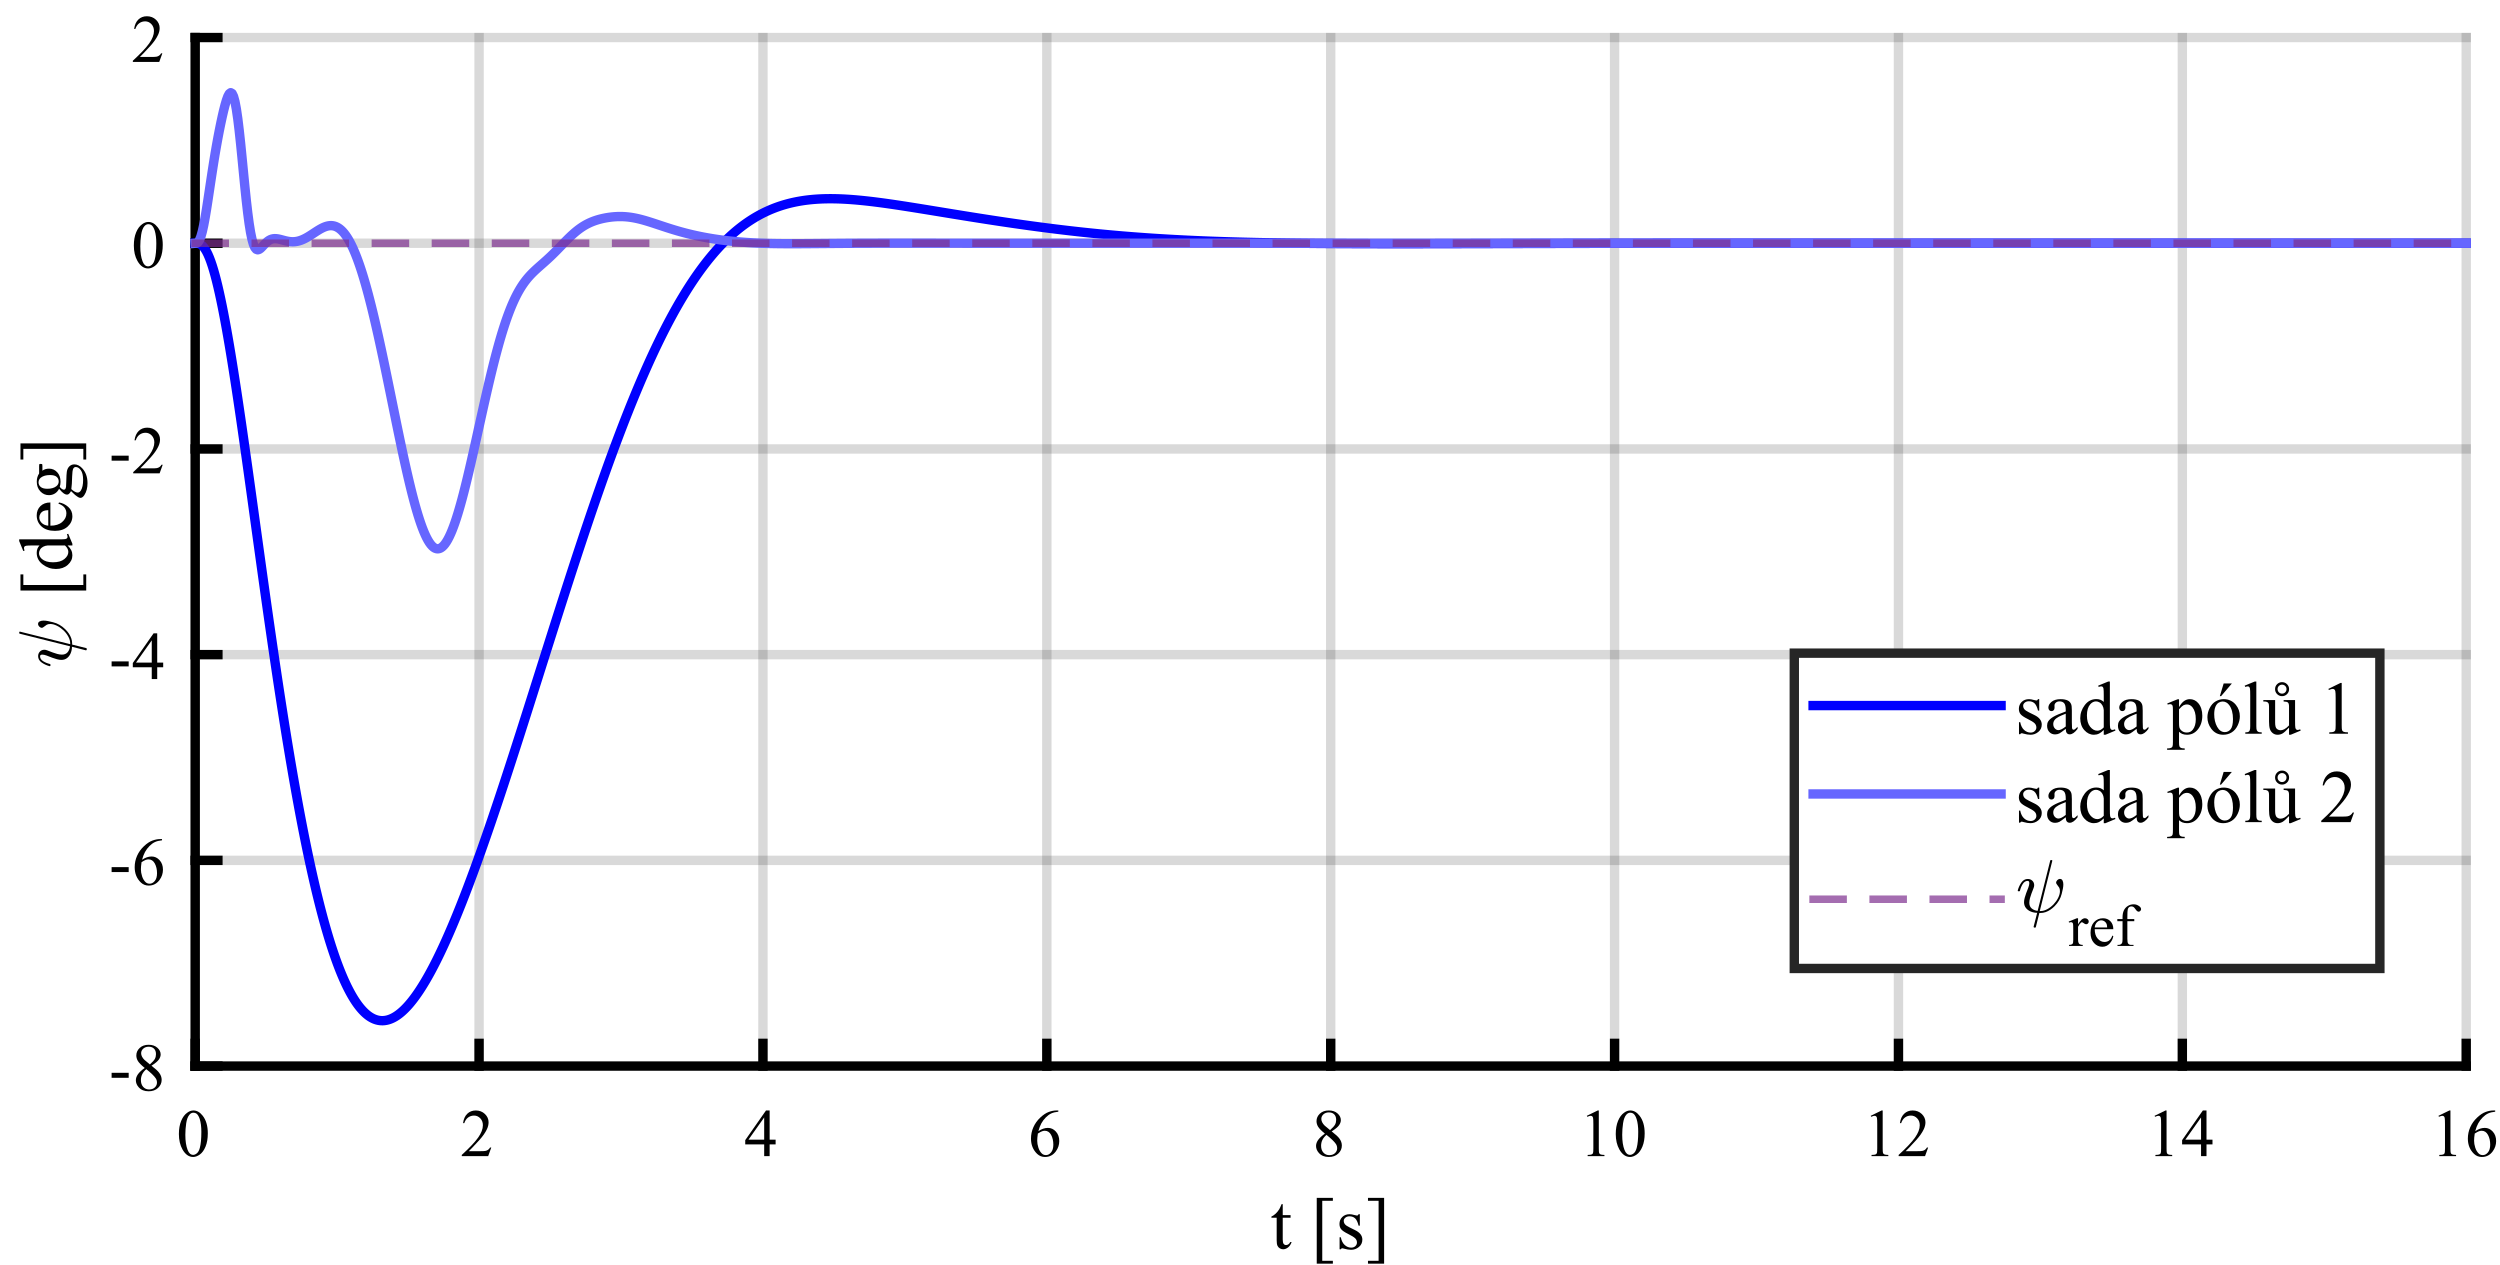 <?xml version="1.0"?>
<!DOCTYPE svg PUBLIC '-//W3C//DTD SVG 1.0//EN'
          'http://www.w3.org/TR/2001/REC-SVG-20010904/DTD/svg10.dtd'>
<svg xmlns:xlink="http://www.w3.org/1999/xlink" style="fill-opacity:1; color-rendering:auto; color-interpolation:auto; text-rendering:auto; stroke:black; stroke-linecap:square; stroke-miterlimit:10; shape-rendering:auto; stroke-opacity:1; fill:black; stroke-dasharray:none; font-weight:normal; stroke-width:1; font-family:'Dialog'; font-style:normal; stroke-linejoin:miter; font-size:12px; stroke-dashoffset:0; image-rendering:auto;" width="666" height="337" xmlns="http://www.w3.org/2000/svg"
><rect width="100%" height="100%" fill="#333333" stroke="none"/><!--Generated by the Batik Graphics2D SVG Generator--><defs id="genericDefs"
  /><g
  ><defs id="defs1"
    ><clipPath clipPathUnits="userSpaceOnUse" id="clipPath1"
      ><path d="M0 0 L666 0 L666 337 L0 337 L0 0 Z"
      /></clipPath
    ></defs
    ><g style="fill:white; stroke:white;"
    ><rect x="0" y="0" width="666" style="clip-path:url(#clipPath1); stroke:none;" height="337"
    /></g
    ><g style="fill:white; text-rendering:optimizeSpeed; color-rendering:optimizeSpeed; image-rendering:optimizeSpeed; shape-rendering:crispEdges; stroke:white; color-interpolation:sRGB;"
    ><rect x="0" width="666" height="337" y="0" style="stroke:none;"
      /><path style="stroke:none;" d="M52 284 L657 284 L657 10 L52 10 Z"
    /></g
    ><g style="stroke-linecap:butt; fill-opacity:0.149; fill:rgb(0,0,0); text-rendering:geometricPrecision; image-rendering:optimizeQuality; color-rendering:optimizeQuality; stroke-linejoin:round; stroke:rgb(0,0,0); color-interpolation:linearRGB; stroke-width:2.5; stroke-opacity:0.149;"
    ><line y2="10" style="fill:none;" x1="52" x2="52" y1="284"
      /><line y2="10" style="fill:none;" x1="127.625" x2="127.625" y1="284"
      /><line y2="10" style="fill:none;" x1="203.25" x2="203.25" y1="284"
      /><line y2="10" style="fill:none;" x1="278.875" x2="278.875" y1="284"
      /><line y2="10" style="fill:none;" x1="354.5" x2="354.5" y1="284"
      /><line y2="10" style="fill:none;" x1="430.125" x2="430.125" y1="284"
      /><line y2="10" style="fill:none;" x1="505.75" x2="505.75" y1="284"
      /><line y2="10" style="fill:none;" x1="581.375" x2="581.375" y1="284"
      /><line y2="10" style="fill:none;" x1="657" x2="657" y1="284"
      /><line y2="284" style="fill:none;" x1="657" x2="52" y1="284"
      /><line y2="229.2" style="fill:none;" x1="657" x2="52" y1="229.2"
      /><line y2="174.4" style="fill:none;" x1="657" x2="52" y1="174.4"
      /><line y2="119.6" style="fill:none;" x1="657" x2="52" y1="119.6"
      /><line y2="64.8" style="fill:none;" x1="657" x2="52" y1="64.8"
      /><line y2="10" style="fill:none;" x1="657" x2="52" y1="10"
    /></g
    ><g style="text-rendering:geometricPrecision; stroke-width:2.5; color-interpolation:linearRGB; color-rendering:optimizeQuality; image-rendering:optimizeQuality; stroke-linejoin:round;"
    ><line y2="284" style="fill:none;" x1="52" x2="657" y1="284"
      /><line y2="277.95" style="fill:none;" x1="52" x2="52" y1="284"
      /><line y2="277.95" style="fill:none;" x1="127.625" x2="127.625" y1="284"
      /><line y2="277.95" style="fill:none;" x1="203.25" x2="203.25" y1="284"
      /><line y2="277.95" style="fill:none;" x1="278.875" x2="278.875" y1="284"
      /><line y2="277.95" style="fill:none;" x1="354.5" x2="354.5" y1="284"
      /><line y2="277.95" style="fill:none;" x1="430.125" x2="430.125" y1="284"
      /><line y2="277.95" style="fill:none;" x1="505.75" x2="505.75" y1="284"
      /><line y2="277.95" style="fill:none;" x1="581.375" x2="581.375" y1="284"
      /><line y2="277.95" style="fill:none;" x1="657" x2="657" y1="284"
    /></g
    ><g transform="translate(52,291)" style="font-size:18.333px; text-rendering:geometricPrecision; color-rendering:optimizeQuality; image-rendering:optimizeQuality; font-family:'Times New Roman'; color-interpolation:linearRGB;"
    ><path style="stroke:none;" d="M-4.344 11.109 Q-4.344 9.078 -3.734 7.602 Q-3.125 6.125 -2.094 5.406 Q-1.312 4.828 -0.469 4.828 Q0.906 4.828 2 6.234 Q3.359 7.969 3.359 10.922 Q3.359 13 2.758 14.453 Q2.156 15.906 1.234 16.562 Q0.312 17.219 -0.547 17.219 Q-2.25 17.219 -3.391 15.203 Q-4.344 13.5 -4.344 11.109 ZM-2.625 11.328 Q-2.625 13.797 -2.016 15.344 Q-1.516 16.656 -0.531 16.656 Q-0.047 16.656 0.461 16.227 Q0.969 15.797 1.234 14.797 Q1.641 13.297 1.641 10.547 Q1.641 8.5 1.219 7.141 Q0.891 6.125 0.391 5.703 Q0.031 5.422 -0.469 5.422 Q-1.078 5.422 -1.531 5.953 Q-2.172 6.688 -2.398 8.25 Q-2.625 9.812 -2.625 11.328 Z"
    /></g
    ><g transform="translate(127.625,291)" style="font-size:18.333px; text-rendering:geometricPrecision; color-rendering:optimizeQuality; image-rendering:optimizeQuality; font-family:'Times New Roman'; color-interpolation:linearRGB;"
    ><path style="stroke:none;" d="M3.25 14.703 L2.422 17 L-4.609 17 L-4.609 16.672 Q-1.516 13.844 -0.25 12.055 Q1.016 10.266 1.016 8.766 Q1.016 7.641 0.32 6.914 Q-0.375 6.188 -1.328 6.188 Q-2.219 6.188 -2.914 6.695 Q-3.609 7.203 -3.938 8.203 L-4.266 8.203 Q-4.047 6.578 -3.141 5.703 Q-2.234 4.828 -0.875 4.828 Q0.578 4.828 1.555 5.766 Q2.531 6.703 2.531 7.969 Q2.531 8.875 2.109 9.781 Q1.453 11.203 0 12.797 Q-2.203 15.188 -2.734 15.672 L0.375 15.672 Q1.312 15.672 1.695 15.602 Q2.078 15.531 2.391 15.312 Q2.703 15.094 2.922 14.703 L3.25 14.703 Z"
    /></g
    ><g transform="translate(203.25,291)" style="font-size:18.333px; text-rendering:geometricPrecision; color-rendering:optimizeQuality; image-rendering:optimizeQuality; font-family:'Times New Roman'; color-interpolation:linearRGB;"
    ><path style="stroke:none;" d="M3.375 12.609 L3.375 13.859 L1.781 13.859 L1.781 17 L0.328 17 L0.328 13.859 L-4.719 13.859 L-4.719 12.734 L0.812 4.828 L1.781 4.828 L1.781 12.609 L3.375 12.609 ZM0.328 12.609 L0.328 6.688 L-3.859 12.609 L0.328 12.609 Z"
    /></g
    ><g transform="translate(278.875,291)" style="font-size:18.333px; text-rendering:geometricPrecision; color-rendering:optimizeQuality; image-rendering:optimizeQuality; font-family:'Times New Roman'; color-interpolation:linearRGB;"
    ><path style="stroke:none;" d="M3.062 4.828 L3.062 5.156 Q1.906 5.281 1.172 5.625 Q0.438 5.969 -0.273 6.68 Q-0.984 7.391 -1.461 8.266 Q-1.938 9.141 -2.25 10.344 Q-0.984 9.469 0.297 9.469 Q1.516 9.469 2.414 10.453 Q3.312 11.438 3.312 12.984 Q3.312 14.484 2.406 15.719 Q1.312 17.219 -0.484 17.219 Q-1.703 17.219 -2.562 16.406 Q-4.219 14.828 -4.219 12.328 Q-4.219 10.719 -3.578 9.281 Q-2.938 7.844 -1.75 6.727 Q-0.562 5.609 0.531 5.219 Q1.625 4.828 2.562 4.828 L3.062 4.828 ZM-2.391 10.984 Q-2.562 12.172 -2.562 12.906 Q-2.562 13.75 -2.25 14.734 Q-1.938 15.719 -1.312 16.312 Q-0.875 16.719 -0.234 16.719 Q0.531 16.719 1.133 16 Q1.734 15.281 1.734 13.938 Q1.734 12.438 1.141 11.336 Q0.547 10.234 -0.547 10.234 Q-0.891 10.234 -1.273 10.375 Q-1.656 10.516 -2.391 10.984 Z"
    /></g
    ><g transform="translate(354.5,291)" style="font-size:18.333px; text-rendering:geometricPrecision; color-rendering:optimizeQuality; image-rendering:optimizeQuality; font-family:'Times New Roman'; color-interpolation:linearRGB;"
    ><path style="stroke:none;" d="M-1.547 11 Q-2.953 9.844 -3.367 9.141 Q-3.781 8.438 -3.781 7.672 Q-3.781 6.516 -2.883 5.672 Q-1.984 4.828 -0.5 4.828 Q0.938 4.828 1.82 5.617 Q2.703 6.406 2.703 7.406 Q2.703 8.062 2.227 8.758 Q1.75 9.453 0.25 10.406 Q1.797 11.594 2.297 12.281 Q2.969 13.172 2.969 14.172 Q2.969 15.422 2.008 16.32 Q1.047 17.219 -0.516 17.219 Q-2.203 17.219 -3.156 16.141 Q-3.906 15.297 -3.906 14.281 Q-3.906 13.5 -3.375 12.719 Q-2.844 11.938 -1.547 11 ZM-0.172 10.062 Q0.891 9.109 1.172 8.562 Q1.453 8.016 1.453 7.312 Q1.453 6.391 0.938 5.867 Q0.422 5.344 -0.484 5.344 Q-1.375 5.344 -1.938 5.859 Q-2.5 6.375 -2.5 7.078 Q-2.5 7.531 -2.266 7.992 Q-2.031 8.453 -1.609 8.859 L-0.172 10.062 ZM-1.125 11.328 Q-1.859 11.953 -2.211 12.672 Q-2.562 13.391 -2.562 14.234 Q-2.562 15.375 -1.945 16.055 Q-1.328 16.734 -0.375 16.734 Q0.578 16.734 1.148 16.195 Q1.719 15.656 1.719 14.906 Q1.719 14.266 1.391 13.766 Q0.766 12.828 -1.125 11.328 Z"
    /></g
    ><g transform="translate(430.125,291)" style="font-size:18.333px; text-rendering:geometricPrecision; color-rendering:optimizeQuality; image-rendering:optimizeQuality; font-family:'Times New Roman'; color-interpolation:linearRGB;"
    ><path style="stroke:none;" d="M-7.391 6.25 L-4.484 4.828 L-4.203 4.828 L-4.203 14.906 Q-4.203 15.906 -4.117 16.148 Q-4.031 16.391 -3.766 16.523 Q-3.5 16.656 -2.703 16.672 L-2.703 17 L-7.172 17 L-7.172 16.672 Q-6.328 16.656 -6.086 16.531 Q-5.844 16.406 -5.75 16.188 Q-5.656 15.969 -5.656 14.906 L-5.656 8.469 Q-5.656 7.172 -5.734 6.797 Q-5.797 6.516 -5.961 6.383 Q-6.125 6.25 -6.359 6.25 Q-6.672 6.25 -7.266 6.516 L-7.391 6.25 ZM0.312 11.109 Q0.312 9.078 0.922 7.602 Q1.531 6.125 2.562 5.406 Q3.344 4.828 4.188 4.828 Q5.562 4.828 6.656 6.234 Q8.016 7.969 8.016 10.922 Q8.016 13 7.414 14.453 Q6.812 15.906 5.891 16.562 Q4.969 17.219 4.109 17.219 Q2.406 17.219 1.266 15.203 Q0.312 13.5 0.312 11.109 ZM2.031 11.328 Q2.031 13.797 2.641 15.344 Q3.141 16.656 4.125 16.656 Q4.609 16.656 5.117 16.227 Q5.625 15.797 5.891 14.797 Q6.297 13.297 6.297 10.547 Q6.297 8.5 5.875 7.141 Q5.547 6.125 5.047 5.703 Q4.688 5.422 4.188 5.422 Q3.578 5.422 3.125 5.953 Q2.484 6.688 2.258 8.25 Q2.031 9.812 2.031 11.328 Z"
    /></g
    ><g transform="translate(505.75,291)" style="font-size:18.333px; text-rendering:geometricPrecision; color-rendering:optimizeQuality; image-rendering:optimizeQuality; font-family:'Times New Roman'; color-interpolation:linearRGB;"
    ><path style="stroke:none;" d="M-7.391 6.25 L-4.484 4.828 L-4.203 4.828 L-4.203 14.906 Q-4.203 15.906 -4.117 16.148 Q-4.031 16.391 -3.766 16.523 Q-3.5 16.656 -2.703 16.672 L-2.703 17 L-7.172 17 L-7.172 16.672 Q-6.328 16.656 -6.086 16.531 Q-5.844 16.406 -5.75 16.188 Q-5.656 15.969 -5.656 14.906 L-5.656 8.469 Q-5.656 7.172 -5.734 6.797 Q-5.797 6.516 -5.961 6.383 Q-6.125 6.25 -6.359 6.25 Q-6.672 6.25 -7.266 6.516 L-7.391 6.25 ZM7.906 14.703 L7.078 17 L0.047 17 L0.047 16.672 Q3.141 13.844 4.406 12.055 Q5.672 10.266 5.672 8.766 Q5.672 7.641 4.977 6.914 Q4.281 6.188 3.328 6.188 Q2.438 6.188 1.742 6.695 Q1.047 7.203 0.719 8.203 L0.391 8.203 Q0.609 6.578 1.516 5.703 Q2.422 4.828 3.781 4.828 Q5.234 4.828 6.211 5.766 Q7.188 6.703 7.188 7.969 Q7.188 8.875 6.766 9.781 Q6.109 11.203 4.656 12.797 Q2.453 15.188 1.922 15.672 L5.031 15.672 Q5.969 15.672 6.352 15.602 Q6.734 15.531 7.047 15.312 Q7.359 15.094 7.578 14.703 L7.906 14.703 Z"
    /></g
    ><g transform="translate(581.375,291)" style="font-size:18.333px; text-rendering:geometricPrecision; color-rendering:optimizeQuality; image-rendering:optimizeQuality; font-family:'Times New Roman'; color-interpolation:linearRGB;"
    ><path style="stroke:none;" d="M-7.391 6.25 L-4.484 4.828 L-4.203 4.828 L-4.203 14.906 Q-4.203 15.906 -4.117 16.148 Q-4.031 16.391 -3.766 16.523 Q-3.5 16.656 -2.703 16.672 L-2.703 17 L-7.172 17 L-7.172 16.672 Q-6.328 16.656 -6.086 16.531 Q-5.844 16.406 -5.75 16.188 Q-5.656 15.969 -5.656 14.906 L-5.656 8.469 Q-5.656 7.172 -5.734 6.797 Q-5.797 6.516 -5.961 6.383 Q-6.125 6.25 -6.359 6.25 Q-6.672 6.25 -7.266 6.516 L-7.391 6.25 ZM8.031 12.609 L8.031 13.859 L6.438 13.859 L6.438 17 L4.984 17 L4.984 13.859 L-0.062 13.859 L-0.062 12.734 L5.469 4.828 L6.438 4.828 L6.438 12.609 L8.031 12.609 ZM4.984 12.609 L4.984 6.688 L0.797 12.609 L4.984 12.609 Z"
    /></g
    ><g transform="translate(657,291)" style="font-size:18.333px; text-rendering:geometricPrecision; color-rendering:optimizeQuality; image-rendering:optimizeQuality; font-family:'Times New Roman'; color-interpolation:linearRGB;"
    ><path style="stroke:none;" d="M-7.391 6.25 L-4.484 4.828 L-4.203 4.828 L-4.203 14.906 Q-4.203 15.906 -4.117 16.148 Q-4.031 16.391 -3.766 16.523 Q-3.5 16.656 -2.703 16.672 L-2.703 17 L-7.172 17 L-7.172 16.672 Q-6.328 16.656 -6.086 16.531 Q-5.844 16.406 -5.75 16.188 Q-5.656 15.969 -5.656 14.906 L-5.656 8.469 Q-5.656 7.172 -5.734 6.797 Q-5.797 6.516 -5.961 6.383 Q-6.125 6.25 -6.359 6.25 Q-6.672 6.25 -7.266 6.516 L-7.391 6.25 ZM7.719 4.828 L7.719 5.156 Q6.562 5.281 5.828 5.625 Q5.094 5.969 4.383 6.68 Q3.672 7.391 3.195 8.266 Q2.719 9.141 2.406 10.344 Q3.672 9.469 4.953 9.469 Q6.172 9.469 7.07 10.453 Q7.969 11.438 7.969 12.984 Q7.969 14.484 7.062 15.719 Q5.969 17.219 4.172 17.219 Q2.953 17.219 2.094 16.406 Q0.438 14.828 0.438 12.328 Q0.438 10.719 1.078 9.281 Q1.719 7.844 2.906 6.727 Q4.094 5.609 5.188 5.219 Q6.281 4.828 7.219 4.828 L7.719 4.828 ZM2.266 10.984 Q2.094 12.172 2.094 12.906 Q2.094 13.75 2.406 14.734 Q2.719 15.719 3.344 16.312 Q3.781 16.719 4.422 16.719 Q5.188 16.719 5.789 16 Q6.391 15.281 6.391 13.938 Q6.391 12.438 5.797 11.336 Q5.203 10.234 4.109 10.234 Q3.766 10.234 3.383 10.375 Q3 10.516 2.266 10.984 Z"
    /></g
    ><g transform="translate(354.5,313.667)" style="font-size:20.167px; text-rendering:geometricPrecision; color-rendering:optimizeQuality; image-rendering:optimizeQuality; font-family:'Times New Roman'; color-interpolation:linearRGB;"
    ><path style="stroke:none;" d="M-12.781 7.109 L-12.781 10.047 L-10.688 10.047 L-10.688 10.734 L-12.781 10.734 L-12.781 16.531 Q-12.781 17.406 -12.531 17.711 Q-12.281 18.016 -11.891 18.016 Q-11.562 18.016 -11.258 17.812 Q-10.953 17.609 -10.797 17.219 L-10.406 17.219 Q-10.75 18.172 -11.375 18.656 Q-12 19.141 -12.672 19.141 Q-13.125 19.141 -13.555 18.891 Q-13.984 18.641 -14.188 18.18 Q-14.391 17.719 -14.391 16.75 L-14.391 10.734 L-15.797 10.734 L-15.797 10.422 Q-15.266 10.203 -14.703 9.688 Q-14.141 9.172 -13.703 8.469 Q-13.484 8.094 -13.078 7.109 L-12.781 7.109 ZM0.577 22.969 L-3.72 22.969 L-3.72 5.453 L0.577 5.453 L0.577 6.219 L-2.252 6.219 L-2.252 22.203 L0.577 22.203 L0.577 22.969 ZM7.758 9.797 L7.758 12.844 L7.429 12.844 Q7.07 11.406 6.484 10.883 Q5.898 10.359 5.008 10.359 Q4.32 10.359 3.898 10.727 Q3.476 11.094 3.476 11.531 Q3.476 12.078 3.789 12.469 Q4.101 12.859 5.023 13.312 L6.445 14.016 Q8.429 14.969 8.429 16.562 Q8.429 17.781 7.508 18.531 Q6.586 19.281 5.445 19.281 Q4.617 19.281 3.57 18.984 Q3.242 18.875 3.039 18.875 Q2.82 18.875 2.695 19.141 L2.367 19.141 L2.367 15.938 L2.695 15.938 Q2.961 17.312 3.734 18.008 Q4.508 18.703 5.461 18.703 Q6.133 18.703 6.562 18.305 Q6.992 17.906 6.992 17.344 Q6.992 16.672 6.515 16.211 Q6.039 15.75 4.625 15.047 Q3.211 14.344 2.773 13.781 Q2.336 13.234 2.336 12.375 Q2.336 11.281 3.086 10.539 Q3.836 9.797 5.039 9.797 Q5.57 9.797 6.32 10.016 Q6.82 10.156 6.992 10.156 Q7.148 10.156 7.234 10.094 Q7.32 10.031 7.429 9.797 L7.758 9.797 ZM9.93 5.453 L14.227 5.453 L14.227 22.969 L9.93 22.969 L9.93 22.203 L12.758 22.203 L12.758 6.219 L9.93 6.219 L9.93 5.453 Z"
    /></g
    ><g style="text-rendering:geometricPrecision; stroke-width:2.5; color-interpolation:linearRGB; color-rendering:optimizeQuality; image-rendering:optimizeQuality; stroke-linejoin:round;"
    ><line y2="10" style="fill:none;" x1="52" x2="52" y1="284"
      /><line y2="284" style="fill:none;" x1="52" x2="58.05" y1="284"
      /><line y2="229.2" style="fill:none;" x1="52" x2="58.05" y1="229.2"
      /><line y2="174.4" style="fill:none;" x1="52" x2="58.05" y1="174.4"
      /><line y2="119.6" style="fill:none;" x1="52" x2="58.05" y1="119.6"
      /><line y2="64.8" style="fill:none;" x1="52" x2="58.05" y1="64.8"
      /><line y2="10" style="fill:none;" x1="52" x2="58.05" y1="10"
    /></g
    ><g transform="translate(45,284)" style="font-size:18.333px; text-rendering:geometricPrecision; color-rendering:optimizeQuality; image-rendering:optimizeQuality; font-family:'Times New Roman'; color-interpolation:linearRGB;"
    ><path style="stroke:none;" d="M-15.266 1.797 L-10.719 1.797 L-10.719 3.125 L-15.266 3.125 L-15.266 1.797 ZM-6.449 0.5 Q-7.855 -0.656 -8.269 -1.359 Q-8.683 -2.062 -8.683 -2.828 Q-8.683 -3.984 -7.785 -4.828 Q-6.886 -5.672 -5.402 -5.672 Q-3.964 -5.672 -3.082 -4.883 Q-2.199 -4.094 -2.199 -3.094 Q-2.199 -2.438 -2.675 -1.742 Q-3.152 -1.047 -4.652 -0.094 Q-3.105 1.094 -2.605 1.781 Q-1.933 2.672 -1.933 3.672 Q-1.933 4.922 -2.894 5.82 Q-3.855 6.719 -5.417 6.719 Q-7.105 6.719 -8.058 5.641 Q-8.808 4.797 -8.808 3.781 Q-8.808 3 -8.277 2.219 Q-7.745 1.438 -6.449 0.5 ZM-5.074 -0.438 Q-4.011 -1.391 -3.73 -1.938 Q-3.449 -2.484 -3.449 -3.188 Q-3.449 -4.109 -3.964 -4.633 Q-4.48 -5.156 -5.386 -5.156 Q-6.277 -5.156 -6.839 -4.641 Q-7.402 -4.125 -7.402 -3.422 Q-7.402 -2.969 -7.167 -2.508 Q-6.933 -2.047 -6.511 -1.641 L-5.074 -0.438 ZM-6.027 0.828 Q-6.761 1.453 -7.113 2.172 Q-7.464 2.891 -7.464 3.734 Q-7.464 4.875 -6.847 5.555 Q-6.23 6.234 -5.277 6.234 Q-4.324 6.234 -3.753 5.695 Q-3.183 5.156 -3.183 4.406 Q-3.183 3.766 -3.511 3.266 Q-4.136 2.328 -6.027 0.828 Z"
    /></g
    ><g transform="translate(45,229.2)" style="font-size:18.333px; text-rendering:geometricPrecision; color-rendering:optimizeQuality; image-rendering:optimizeQuality; font-family:'Times New Roman'; color-interpolation:linearRGB;"
    ><path style="stroke:none;" d="M-15.266 1.797 L-10.719 1.797 L-10.719 3.125 L-15.266 3.125 L-15.266 1.797 ZM-1.839 -5.672 L-1.839 -5.344 Q-2.995 -5.219 -3.73 -4.875 Q-4.464 -4.531 -5.175 -3.82 Q-5.886 -3.109 -6.363 -2.234 Q-6.839 -1.359 -7.152 -0.156 Q-5.886 -1.031 -4.605 -1.031 Q-3.386 -1.031 -2.488 -0.047 Q-1.589 0.938 -1.589 2.484 Q-1.589 3.984 -2.495 5.219 Q-3.589 6.719 -5.386 6.719 Q-6.605 6.719 -7.464 5.906 Q-9.12 4.328 -9.12 1.828 Q-9.12 0.219 -8.48 -1.219 Q-7.839 -2.656 -6.652 -3.773 Q-5.464 -4.891 -4.37 -5.281 Q-3.277 -5.672 -2.339 -5.672 L-1.839 -5.672 ZM-7.292 0.484 Q-7.464 1.672 -7.464 2.406 Q-7.464 3.25 -7.152 4.234 Q-6.839 5.219 -6.214 5.812 Q-5.777 6.219 -5.136 6.219 Q-4.37 6.219 -3.769 5.5 Q-3.167 4.781 -3.167 3.438 Q-3.167 1.938 -3.761 0.836 Q-4.355 -0.266 -5.449 -0.266 Q-5.792 -0.266 -6.175 -0.125 Q-6.558 0.016 -7.292 0.484 Z"
    /></g
    ><g transform="translate(45,174.4)" style="font-size:18.333px; text-rendering:geometricPrecision; color-rendering:optimizeQuality; image-rendering:optimizeQuality; font-family:'Times New Roman'; color-interpolation:linearRGB;"
    ><path style="stroke:none;" d="M-15.266 1.797 L-10.719 1.797 L-10.719 3.125 L-15.266 3.125 L-15.266 1.797 ZM-1.527 2.109 L-1.527 3.359 L-3.12 3.359 L-3.12 6.5 L-4.574 6.5 L-4.574 3.359 L-9.62 3.359 L-9.62 2.234 L-4.089 -5.672 L-3.12 -5.672 L-3.12 2.109 L-1.527 2.109 ZM-4.574 2.109 L-4.574 -3.812 L-8.761 2.109 L-4.574 2.109 Z"
    /></g
    ><g transform="translate(45,119.6)" style="font-size:18.333px; text-rendering:geometricPrecision; color-rendering:optimizeQuality; image-rendering:optimizeQuality; font-family:'Times New Roman'; color-interpolation:linearRGB;"
    ><path style="stroke:none;" d="M-15.266 1.797 L-10.719 1.797 L-10.719 3.125 L-15.266 3.125 L-15.266 1.797 ZM-1.652 4.203 L-2.48 6.5 L-9.511 6.5 L-9.511 6.172 Q-6.417 3.344 -5.152 1.555 Q-3.886 -0.234 -3.886 -1.734 Q-3.886 -2.859 -4.582 -3.586 Q-5.277 -4.312 -6.23 -4.312 Q-7.12 -4.312 -7.816 -3.805 Q-8.511 -3.297 -8.839 -2.297 L-9.167 -2.297 Q-8.949 -3.922 -8.042 -4.797 Q-7.136 -5.672 -5.777 -5.672 Q-4.324 -5.672 -3.347 -4.734 Q-2.37 -3.797 -2.37 -2.531 Q-2.37 -1.625 -2.792 -0.719 Q-3.449 0.703 -4.902 2.297 Q-7.105 4.688 -7.636 5.172 L-4.527 5.172 Q-3.589 5.172 -3.207 5.102 Q-2.824 5.031 -2.511 4.812 Q-2.199 4.594 -1.98 4.203 L-1.652 4.203 Z"
    /></g
    ><g transform="translate(45,64.8)" style="font-size:18.333px; text-rendering:geometricPrecision; color-rendering:optimizeQuality; image-rendering:optimizeQuality; font-family:'Times New Roman'; color-interpolation:linearRGB;"
    ><path style="stroke:none;" d="M-9.344 0.609 Q-9.344 -1.422 -8.734 -2.898 Q-8.125 -4.375 -7.094 -5.094 Q-6.312 -5.672 -5.469 -5.672 Q-4.094 -5.672 -3 -4.266 Q-1.641 -2.531 -1.641 0.422 Q-1.641 2.5 -2.242 3.953 Q-2.844 5.406 -3.766 6.062 Q-4.688 6.719 -5.547 6.719 Q-7.25 6.719 -8.391 4.703 Q-9.344 3 -9.344 0.609 ZM-7.625 0.828 Q-7.625 3.297 -7.016 4.844 Q-6.516 6.156 -5.531 6.156 Q-5.047 6.156 -4.539 5.727 Q-4.031 5.297 -3.766 4.297 Q-3.359 2.797 -3.359 0.047 Q-3.359 -2 -3.781 -3.359 Q-4.109 -4.375 -4.609 -4.797 Q-4.969 -5.078 -5.469 -5.078 Q-6.078 -5.078 -6.531 -4.547 Q-7.172 -3.812 -7.398 -2.25 Q-7.625 -0.688 -7.625 0.828 Z"
    /></g
    ><g transform="translate(45,10)" style="font-size:18.333px; text-rendering:geometricPrecision; color-rendering:optimizeQuality; image-rendering:optimizeQuality; font-family:'Times New Roman'; color-interpolation:linearRGB;"
    ><path style="stroke:none;" d="M-1.75 4.203 L-2.578 6.5 L-9.609 6.5 L-9.609 6.172 Q-6.516 3.344 -5.25 1.555 Q-3.984 -0.234 -3.984 -1.734 Q-3.984 -2.859 -4.68 -3.586 Q-5.375 -4.312 -6.328 -4.312 Q-7.219 -4.312 -7.914 -3.805 Q-8.609 -3.297 -8.938 -2.297 L-9.266 -2.297 Q-9.047 -3.922 -8.141 -4.797 Q-7.234 -5.672 -5.875 -5.672 Q-4.422 -5.672 -3.445 -4.734 Q-2.469 -3.797 -2.469 -2.531 Q-2.469 -1.625 -2.891 -0.719 Q-3.547 0.703 -5 2.297 Q-7.203 4.688 -7.734 5.172 L-4.625 5.172 Q-3.688 5.172 -3.305 5.102 Q-2.922 5.031 -2.609 4.812 Q-2.297 4.594 -2.078 4.203 L-1.75 4.203 Z"
    /></g
    ><g transform="translate(19,178) rotate(-90)" style="font-size:20.167px; text-rendering:geometricPrecision; color-rendering:optimizeQuality; image-rendering:optimizeQuality; font-family:'mwb_cmmi10'; color-interpolation:linearRGB;"
    ><path style="stroke:none;" d="M4.75 3.891 L5.703 0.172 Q4.828 0.172 4.016 -0.156 Q3.203 -0.484 2.703 -1.117 Q2.203 -1.75 2.203 -2.656 Q2.203 -3.172 2.383 -3.836 Q2.562 -4.5 2.773 -5.055 Q2.984 -5.609 3.344 -6.531 Q3.609 -7.25 3.609 -7.719 Q3.609 -8.328 3.172 -8.328 Q2.375 -8.328 1.859 -7.508 Q1.344 -6.688 1.109 -5.688 Q1.062 -5.562 0.938 -5.562 L0.703 -5.562 Q0.531 -5.562 0.531 -5.75 L0.531 -5.797 Q0.859 -7 1.523 -7.922 Q2.188 -8.844 3.203 -8.844 Q3.922 -8.844 4.414 -8.375 Q4.906 -7.906 4.906 -7.172 Q4.906 -6.812 4.734 -6.391 Q4.391 -5.484 4.18 -4.953 Q3.969 -4.422 3.789 -3.742 Q3.609 -3.062 3.609 -2.516 Q3.609 -1.547 4.219 -1.008 Q4.828 -0.469 5.828 -0.344 L9.188 -13.766 Q9.219 -13.875 9.344 -13.875 L9.578 -13.875 Q9.734 -13.875 9.734 -13.688 L6.391 -0.297 L6.625 -0.297 Q7.469 -0.297 8.398 -0.797 Q9.328 -1.297 10.094 -2.109 Q10.859 -2.922 11.312 -3.852 Q11.766 -4.781 11.766 -5.594 Q11.766 -6.203 11.57 -6.539 Q11.375 -6.875 11.062 -7.242 Q10.75 -7.609 10.75 -7.828 Q10.75 -8.219 11.07 -8.539 Q11.391 -8.859 11.781 -8.859 Q12.25 -8.859 12.461 -8.422 Q12.672 -7.984 12.672 -7.422 Q12.672 -6.844 12.555 -6.258 Q12.438 -5.672 12.234 -4.859 Q11.781 -3.031 10.328 -1.578 Q9.828 -1.078 9.227 -0.664 Q8.625 -0.25 7.953 -0.016 Q7.281 0.219 6.609 0.219 L6.281 0.219 L5.344 3.984 Q5.297 4.109 5.172 4.109 L4.938 4.109 Q4.859 4.109 4.805 4.039 Q4.75 3.969 4.75 3.891 Z"
    /></g
    ><g transform="translate(19,164) rotate(-90)" style="font-size:20.167px; text-rendering:geometricPrecision; color-rendering:optimizeQuality; image-rendering:optimizeQuality; font-family:'Times New Roman'; color-interpolation:linearRGB;"
    ><path style="stroke:none;" d="M10.977 3.969 L6.68 3.969 L6.68 -13.547 L10.977 -13.547 L10.977 -12.781 L8.148 -12.781 L8.148 3.203 L10.977 3.203 L10.977 3.969 ZM18.689 -1 Q18.048 -0.328 17.423 -0.023 Q16.798 0.281 16.064 0.281 Q14.611 0.281 13.517 -0.945 Q12.423 -2.172 12.423 -4.109 Q12.423 -6.031 13.634 -7.625 Q14.845 -9.219 16.736 -9.219 Q17.923 -9.219 18.689 -8.469 L18.689 -10.125 Q18.689 -11.656 18.618 -12.008 Q18.548 -12.359 18.392 -12.484 Q18.236 -12.609 18.001 -12.609 Q17.751 -12.609 17.329 -12.453 L17.204 -12.797 L19.861 -13.891 L20.314 -13.891 L20.314 -3.547 Q20.314 -1.969 20.384 -1.625 Q20.454 -1.281 20.618 -1.141 Q20.782 -1 20.986 -1 Q21.251 -1 21.689 -1.172 L21.798 -0.828 L19.142 0.281 L18.689 0.281 L18.689 -1 ZM18.689 -1.688 L18.689 -6.297 Q18.642 -6.969 18.345 -7.516 Q18.048 -8.062 17.564 -8.336 Q17.079 -8.609 16.626 -8.609 Q15.767 -8.609 15.095 -7.844 Q14.204 -6.828 14.204 -4.875 Q14.204 -2.906 15.064 -1.852 Q15.923 -0.797 16.97 -0.797 Q17.861 -0.797 18.689 -1.688 ZM23.954 -5.578 Q23.954 -3.578 24.923 -2.453 Q25.907 -1.312 27.22 -1.312 Q28.095 -1.312 28.743 -1.797 Q29.392 -2.281 29.845 -3.453 L30.142 -3.266 Q29.939 -1.922 28.954 -0.82 Q27.97 0.281 26.486 0.281 Q24.861 0.281 23.72 -0.977 Q22.579 -2.234 22.579 -4.359 Q22.579 -6.656 23.751 -7.938 Q24.923 -9.219 26.704 -9.219 Q28.204 -9.219 29.173 -8.227 Q30.142 -7.234 30.142 -5.578 L23.954 -5.578 ZM23.954 -6.141 L28.095 -6.141 Q28.048 -7 27.892 -7.359 Q27.657 -7.906 27.173 -8.219 Q26.689 -8.531 26.157 -8.531 Q25.345 -8.531 24.704 -7.898 Q24.064 -7.266 23.954 -6.141 ZM33.791 -3.266 Q32.979 -3.656 32.533 -4.375 Q32.088 -5.094 32.088 -5.969 Q32.088 -7.297 33.096 -8.25 Q34.104 -9.203 35.666 -9.203 Q36.932 -9.203 37.869 -8.578 L39.776 -8.578 Q40.198 -8.578 40.26 -8.555 Q40.323 -8.531 40.354 -8.484 Q40.416 -8.391 40.416 -8.172 Q40.416 -7.906 40.369 -7.812 Q40.338 -7.766 40.268 -7.734 Q40.198 -7.703 39.776 -7.703 L38.604 -7.703 Q39.151 -7 39.151 -5.906 Q39.151 -4.656 38.198 -3.766 Q37.244 -2.875 35.635 -2.875 Q34.963 -2.875 34.276 -3.078 Q33.838 -2.703 33.69 -2.43 Q33.541 -2.156 33.541 -1.953 Q33.541 -1.781 33.705 -1.625 Q33.869 -1.469 34.338 -1.406 Q34.604 -1.375 35.698 -1.344 Q37.713 -1.297 38.307 -1.203 Q39.213 -1.078 39.752 -0.531 Q40.291 0.016 40.291 0.828 Q40.291 1.922 39.26 2.891 Q37.744 4.312 35.291 4.312 Q33.401 4.312 32.104 3.469 Q31.369 2.984 31.369 2.453 Q31.369 2.219 31.479 1.984 Q31.651 1.625 32.166 0.984 Q32.229 0.891 33.166 -0.078 Q32.651 -0.375 32.44 -0.617 Q32.229 -0.859 32.229 -1.156 Q32.229 -1.5 32.51 -1.961 Q32.791 -2.422 33.791 -3.266 ZM35.494 -8.734 Q34.776 -8.734 34.283 -8.164 Q33.791 -7.594 33.791 -6.391 Q33.791 -4.859 34.463 -4 Q34.963 -3.359 35.744 -3.359 Q36.494 -3.359 36.971 -3.914 Q37.448 -4.469 37.448 -5.672 Q37.448 -7.219 36.776 -8.094 Q36.276 -8.734 35.494 -8.734 ZM33.698 0 Q33.244 0.5 33.01 0.93 Q32.776 1.359 32.776 1.719 Q32.776 2.188 33.338 2.547 Q34.307 3.141 36.151 3.141 Q37.916 3.141 38.752 2.523 Q39.588 1.906 39.588 1.203 Q39.588 0.688 39.088 0.484 Q38.573 0.266 37.073 0.219 Q34.885 0.172 33.698 0 ZM41.588 -13.547 L45.885 -13.547 L45.885 3.969 L41.588 3.969 L41.588 3.203 L44.416 3.203 L44.416 -12.781 L41.588 -12.781 L41.588 -13.547 Z"
    /></g
    ><g style="stroke-linecap:butt; fill:blue; text-rendering:geometricPrecision; image-rendering:optimizeQuality; color-rendering:optimizeQuality; stroke-linejoin:round; stroke:blue; color-interpolation:linearRGB; stroke-width:2.5;"
    ><path d="M52 64.8 L52.378 64.807 L52.756 64.85 L53.134 64.959 L53.513 65.154 L53.891 65.448 L54.269 65.852 L54.647 66.372 L55.025 67.011 L55.403 67.771 L55.781 68.652 L56.159 69.652 L56.538 70.769 L56.916 71.999 L57.294 73.34 L57.672 74.787 L58.05 76.336 L58.428 77.982 L58.806 79.722 L59.184 81.55 L59.562 83.462 L59.941 85.454 L60.319 87.52 L60.697 89.657 L61.075 91.859 L61.453 94.123 L61.831 96.444 L62.209 98.819 L62.587 101.242 L62.966 103.71 L63.344 106.219 L63.722 108.766 L64.1 111.346 L64.478 113.956 L64.856 116.593 L65.234 119.253 L65.612 121.933 L65.991 124.631 L66.369 127.342 L66.747 130.064 L67.125 132.795 L67.503 135.532 L67.881 138.271 L68.259 141.012 L68.638 143.75 L69.016 146.485 L69.394 149.214 L69.772 151.935 L70.15 154.646 L70.528 157.345 L70.906 160.031 L71.284 162.701 L71.662 165.355 L72.041 167.99 L72.419 170.606 L72.797 173.2 L73.175 175.772 L73.553 178.321 L73.931 180.845 L74.309 183.343 L74.688 185.814 L75.066 188.257 L75.444 190.672 L75.822 193.057 L76.2 195.412 L76.578 197.737 L76.956 200.029 L77.334 202.289 L77.713 204.516 L78.091 206.71 L78.469 208.869 L78.847 210.994 L79.225 213.084 L79.603 215.139 L79.981 217.158 L80.359 219.141 L80.737 221.087 L81.116 222.997 L81.494 224.87 L81.872 226.706 L82.25 228.504 L82.628 230.265 L83.006 231.989 L83.384 233.674 L83.763 235.321 L84.141 236.931 L84.519 238.502 L84.897 240.036 L85.275 241.531 L85.653 242.988 L86.031 244.407 L86.409 245.788 L86.787 247.131 L87.166 248.436 L87.544 249.703 L87.922 250.933 L88.3 252.125 L88.678 253.279 L89.056 254.396 L89.434 255.475 L89.812 256.518 L90.191 257.524 L90.569 258.493 L90.947 259.426 L91.325 260.322 L91.703 261.183 L92.081 262.007 L92.459 262.797 L92.838 263.551 L93.216 264.27 L93.594 264.955 L93.972 265.605 L94.35 266.221 L94.728 266.803 L95.106 267.352 L95.484 267.868 L95.862 268.351 L96.241 268.802 L96.619 269.22 L96.997 269.607 L97.375 269.962 L97.753 270.287 L98.131 270.58 L98.509 270.844 L98.888 271.077 L99.266 271.281 L99.644 271.455 L100.022 271.601 L100.4 271.718 L100.778 271.808 L101.156 271.869 L101.534 271.903 L101.912 271.911 L102.291 271.891 L102.669 271.846 L103.047 271.775 L103.425 271.678 L103.803 271.556 L104.181 271.41 L104.559 271.239 L104.938 271.045 L105.316 270.827 L105.694 270.586 L106.072 270.322 L106.45 270.036 L106.828 269.727 L107.206 269.397 L107.584 269.046 L107.963 268.673 L108.341 268.281 L108.719 267.868 L109.097 267.435 L109.475 266.982 L109.853 266.51 L110.231 266.02 L110.609 265.511 L110.987 264.983 L111.366 264.438 L111.744 263.875 L112.122 263.295 L112.5 262.699 L112.878 262.085 L113.256 261.455 L113.634 260.81 L114.013 260.149 L114.391 259.472 L114.769 258.78 L115.147 258.074 L115.525 257.353 L115.903 256.618 L116.281 255.869 L116.659 255.106 L117.037 254.33 L117.416 253.541 L117.794 252.738 L118.172 251.924 L118.55 251.097 L118.928 250.258 L119.306 249.407 L119.684 248.545 L120.062 247.671 L120.441 246.787 L120.819 245.891 L121.197 244.985 L121.575 244.069 L121.953 243.142 L122.331 242.206 L122.709 241.26 L123.088 240.304 L123.466 239.339 L123.844 238.366 L124.222 237.383 L124.6 236.392 L124.978 235.392 L125.356 234.385 L125.734 233.369 L126.112 232.345 L126.491 231.314 L126.869 230.276 L127.247 229.23 L127.625 228.177 L128.003 227.118 L128.381 226.052 L128.759 224.979 L129.137 223.9 L129.516 222.815 L129.894 221.724 L130.272 220.628 L130.65 219.526 L131.028 218.418 L131.406 217.305 L131.784 216.188 L132.162 215.065 L132.541 213.938 L132.919 212.806 L133.297 211.669 L133.675 210.529 L134.053 209.384 L134.431 208.236 L134.809 207.084 L135.188 205.928 L135.566 204.769 L135.944 203.607 L136.322 202.441 L136.7 201.272 L137.078 200.101 L137.456 198.927 L137.834 197.751 L138.213 196.572 L138.591 195.391 L138.969 194.208 L139.347 193.023 L139.725 191.836 L140.103 190.648 L140.481 189.458 L140.859 188.267 L141.238 187.074 L141.616 185.881 L141.994 184.686 L142.372 183.491 L142.75 182.296 L143.128 181.1 L143.506 179.903 L143.884 178.707 L144.262 177.51 L144.641 176.313 L145.019 175.117 L145.397 173.921 L145.775 172.725 L146.153 171.531 L146.531 170.337 L146.909 169.143 L147.287 167.951 L147.666 166.761 L148.044 165.571 L148.422 164.383 L148.8 163.196 L149.178 162.012 L149.556 160.829 L149.934 159.648 L150.312 158.47 L150.691 157.293 L151.069 156.119 L151.447 154.948 L151.825 153.779 L152.203 152.613 L152.581 151.45 L152.959 150.29 L153.338 149.133 L153.716 147.98 L154.094 146.83 L154.472 145.684 L154.85 144.541 L155.228 143.402 L155.606 142.267 L155.984 141.137 L156.363 140.01 L156.741 138.888 L157.119 137.77 L157.497 136.657 L157.875 135.548 L158.253 134.445 L158.631 133.346 L159.009 132.252 L159.387 131.164 L159.766 130.081 L160.144 129.003 L160.522 127.931 L160.9 126.864 L161.278 125.803 L161.656 124.748 L162.034 123.699 L162.412 122.656 L162.791 121.619 L163.169 120.588 L163.547 119.564 L163.925 118.546 L164.303 117.534 L164.681 116.53 L165.059 115.532 L165.438 114.541 L165.816 113.557 L166.194 112.58 L166.572 111.61 L166.95 110.647 L167.328 109.692 L167.706 108.743 L168.084 107.803 L168.463 106.87 L168.841 105.944 L169.219 105.026 L169.597 104.116 L169.975 103.214 L170.353 102.32 L170.731 101.433 L171.109 100.555 L171.488 99.684 L171.866 98.822 L172.244 97.968 L172.622 97.123 L173 96.285 L173.378 95.456 L173.756 94.635 L174.134 93.823 L174.512 93.019 L174.891 92.224 L175.269 91.438 L175.647 90.66 L176.025 89.89 L176.403 89.13 L176.781 88.378 L177.159 87.634 L177.537 86.9 L177.916 86.174 L178.294 85.457 L178.672 84.749 L179.05 84.05 L179.428 83.36 L179.806 82.678 L180.184 82.006 L180.562 81.342 L180.941 80.687 L181.319 80.041 L181.697 79.404 L182.075 78.776 L182.453 78.156 L182.831 77.546 L183.209 76.944 L183.588 76.352 L183.966 75.767 L184.344 75.192 L184.722 74.626 L185.1 74.069 L185.478 73.52 L185.856 72.98 L186.234 72.448 L186.613 71.925 L186.991 71.411 L187.369 70.906 L187.747 70.409 L188.125 69.921 L188.503 69.441 L188.881 68.97 L189.259 68.507 L189.637 68.052 L190.016 67.606 L190.394 67.168 L190.772 66.738 L191.15 66.317 L191.528 65.903 L191.906 65.498 L192.284 65.101 L192.662 64.712 L193.041 64.33 L193.419 63.957 L193.797 63.591 L194.175 63.233 L194.553 62.883 L194.931 62.54 L195.309 62.205 L195.688 61.877 L196.066 61.557 L196.444 61.244 L196.822 60.938 L197.2 60.64 L197.578 60.348 L197.956 60.064 L198.334 59.787 L198.713 59.516 L199.091 59.253 L199.469 58.996 L199.847 58.746 L200.225 58.502 L200.603 58.265 L200.981 58.035 L201.359 57.81 L201.738 57.593 L202.116 57.381 L202.494 57.175 L202.872 56.976 L203.25 56.782 L203.628 56.595 L204.006 56.413 L204.384 56.237 L204.762 56.066 L205.141 55.901 L205.519 55.742 L205.897 55.588 L206.275 55.439 L206.653 55.296 L207.031 55.157 L207.409 55.024 L207.787 54.896 L208.166 54.773 L208.544 54.654 L208.922 54.541 L209.3 54.431 L209.678 54.327 L210.056 54.227 L210.434 54.131 L210.812 54.04 L211.191 53.953 L211.569 53.87 L211.947 53.792 L212.325 53.717 L212.703 53.646 L213.081 53.579 L213.459 53.516 L213.838 53.457 L214.216 53.401 L214.594 53.349 L214.972 53.3 L215.35 53.255 L215.728 53.213 L216.106 53.175 L216.484 53.139 L216.863 53.107 L217.241 53.078 L217.619 53.052 L217.997 53.029 L218.375 53.008 L218.753 52.99 L219.131 52.975 L219.509 52.963 L219.887 52.953 L220.266 52.946 L220.644 52.942 L221.022 52.939 L221.4 52.939 L221.778 52.942 L222.156 52.946 L222.534 52.953 L222.912 52.962 L223.291 52.972 L223.669 52.985 L224.047 53 L224.425 53.016 L224.803 53.035 L225.181 53.055 L225.559 53.077 L225.938 53.1 L226.316 53.126 L226.694 53.152 L227.072 53.181 L227.45 53.21 L227.828 53.242 L228.206 53.274 L228.584 53.308 L228.963 53.343 L229.341 53.38 L229.719 53.417 L230.097 53.456 L230.475 53.496 L230.853 53.537 L231.231 53.579 L231.609 53.622 L231.988 53.666 L232.366 53.711 L232.744 53.757 L233.122 53.803 L233.5 53.851 L233.878 53.9 L234.256 53.949 L234.634 53.998 L235.012 54.049 L235.391 54.1 L235.769 54.152 L236.147 54.205 L236.525 54.258 L236.903 54.312 L237.281 54.366 L237.659 54.421 L238.037 54.476 L238.416 54.532 L238.794 54.588 L239.172 54.645 L239.55 54.702 L239.928 54.76 L240.306 54.817 L240.684 54.876 L241.062 54.934 L241.441 54.993 L241.819 55.052 L242.197 55.111 L242.575 55.171 L242.953 55.231 L243.331 55.291 L243.709 55.351 L244.088 55.412 L244.466 55.472 L244.844 55.533 L245.222 55.594 L245.6 55.655 L245.978 55.717 L246.356 55.778 L246.734 55.839 L247.113 55.901 L247.491 55.963 L247.869 56.024 L248.247 56.086 L248.625 56.148 L249.003 56.21 L249.381 56.272 L249.759 56.334 L250.137 56.395 L250.516 56.457 L250.894 56.519 L251.272 56.581 L251.65 56.643 L252.028 56.705 L252.406 56.767 L252.784 56.829 L253.162 56.89 L253.541 56.952 L253.919 57.014 L254.297 57.075 L254.675 57.137 L255.053 57.198 L255.431 57.259 L255.809 57.321 L256.188 57.382 L256.566 57.443 L256.944 57.504 L257.322 57.564 L257.7 57.625 L258.078 57.685 L258.456 57.746 L258.834 57.806 L259.212 57.866 L259.591 57.926 L259.969 57.986 L260.347 58.046 L260.725 58.106 L261.103 58.165 L261.481 58.224 L261.859 58.283 L262.238 58.342 L262.616 58.401 L262.994 58.46 L263.372 58.518 L263.75 58.576 L264.128 58.634 L264.506 58.692 L264.884 58.75 L265.262 58.807 L265.641 58.865 L266.019 58.922 L266.397 58.979 L266.775 59.035 L267.153 59.092 L267.531 59.148 L267.909 59.204 L268.288 59.26 L268.666 59.315 L269.044 59.371 L269.422 59.426 L269.8 59.481 L270.178 59.535 L270.556 59.59 L270.934 59.644 L271.312 59.698 L271.691 59.752 L272.069 59.805 L272.447 59.859 L272.825 59.911 L273.203 59.964 L273.581 60.017 L273.959 60.069 L274.337 60.121 L274.716 60.173 L275.094 60.224 L275.472 60.275 L275.85 60.326 L276.228 60.377 L276.606 60.427 L276.984 60.477 L277.363 60.527 L277.741 60.577 L278.119 60.626 L278.497 60.675 L278.875 60.723 L279.253 60.772 L279.631 60.82 L280.009 60.867 L280.387 60.915 L280.766 60.962 L281.144 61.009 L281.522 61.056 L281.9 61.102 L282.278 61.148 L282.656 61.194 L283.034 61.239 L283.413 61.284 L283.791 61.329 L284.169 61.373 L284.547 61.418 L284.925 61.462 L285.303 61.505 L285.681 61.548 L286.059 61.591 L286.438 61.634 L286.816 61.676 L287.194 61.718 L287.572 61.76 L287.95 61.801 L288.328 61.842 L288.706 61.883 L289.084 61.923 L289.462 61.963 L289.841 62.003 L290.219 62.042 L290.597 62.081 L290.975 62.12 L291.353 62.158 L291.731 62.196 L292.109 62.234 L292.488 62.272 L292.866 62.309 L293.244 62.345 L293.622 62.382 L294 62.418 L294.378 62.454 L294.756 62.489 L295.134 62.524 L295.512 62.559 L295.891 62.594 L296.269 62.628 L296.647 62.661 L297.025 62.695 L297.403 62.728 L297.781 62.761 L298.159 62.794 L298.538 62.826 L298.916 62.858 L299.294 62.889 L299.672 62.92 L300.05 62.951 L300.428 62.982 L300.806 63.012 L301.184 63.042 L301.562 63.072 L301.941 63.101 L302.319 63.13 L302.697 63.159 L303.075 63.187 L303.453 63.215 L303.831 63.243 L304.209 63.27 L304.587 63.297 L304.966 63.324 L305.344 63.351 L305.722 63.377 L306.1 63.403 L306.478 63.428 L306.856 63.454 L307.234 63.479 L307.613 63.503 L307.991 63.528 L308.369 63.552 L308.747 63.576 L309.125 63.599 L309.503 63.623 L309.881 63.645 L310.259 63.668 L310.637 63.69 L311.016 63.712 L311.394 63.734 L311.772 63.756 L312.15 63.777 L312.528 63.798 L312.906 63.819 L313.284 63.839 L313.663 63.859 L314.041 63.879 L314.419 63.899 L314.797 63.918 L315.175 63.937 L315.553 63.956 L315.931 63.974 L316.309 63.993 L316.688 64.011 L317.066 64.029 L317.444 64.046 L317.822 64.064 L318.2 64.081 L318.578 64.097 L318.956 64.114 L319.334 64.13 L319.712 64.146 L320.091 64.162 L320.469 64.178 L320.847 64.193 L321.225 64.208 L321.603 64.223 L321.981 64.238 L322.359 64.252 L322.738 64.266 L323.116 64.281 L323.494 64.294 L323.872 64.308 L324.25 64.321 L324.628 64.334 L325.006 64.347 L325.384 64.36 L325.762 64.373 L326.141 64.385 L326.519 64.397 L326.897 64.409 L327.275 64.421 L327.653 64.432 L328.031 64.444 L328.409 64.455 L328.788 64.466 L329.166 64.477 L329.544 64.487 L329.922 64.498 L330.3 64.508 L330.678 64.518 L331.056 64.528 L331.434 64.537 L331.812 64.547 L332.191 64.556 L332.569 64.565 L332.947 64.574 L333.325 64.583 L333.703 64.592 L334.081 64.6 L334.459 64.609 L334.837 64.617 L335.216 64.625 L335.594 64.633 L335.972 64.641 L336.35 64.648 L336.728 64.656 L337.106 64.663 L337.484 64.67 L337.863 64.677 L338.241 64.684 L338.619 64.691 L338.997 64.698 L339.375 64.704 L339.753 64.71 L340.131 64.716 L340.509 64.722 L340.887 64.728 L341.266 64.734 L341.644 64.74 L342.022 64.746 L342.4 64.751 L342.778 64.756 L343.156 64.762 L343.534 64.767 L343.913 64.772 L344.291 64.776 L344.669 64.781 L345.047 64.786 L345.425 64.79 L345.803 64.795 L346.181 64.799 L346.559 64.803 L346.938 64.808 L347.316 64.812 L347.694 64.816 L348.072 64.819 L348.45 64.823 L348.828 64.827 L349.206 64.83 L349.584 64.834 L349.962 64.837 L350.341 64.84 L350.719 64.844 L351.097 64.847 L351.475 64.85 L351.853 64.853 L352.231 64.856 L352.609 64.858 L352.988 64.861 L353.366 64.864 L353.744 64.866 L354.122 64.868 L354.5 64.871 L354.878 64.873 L355.256 64.875 L355.634 64.878 L356.012 64.88 L356.391 64.882 L356.769 64.884 L357.147 64.885 L357.525 64.887 L357.903 64.889 L358.281 64.891 L358.659 64.892 L359.038 64.894 L359.416 64.896 L359.794 64.897 L360.172 64.898 L360.55 64.9 L360.928 64.901 L361.306 64.902 L361.684 64.903 L362.062 64.905 L362.441 64.906 L362.819 64.907 L363.197 64.908 L363.575 64.909 L363.953 64.909 L364.331 64.91 L364.709 64.911 L365.087 64.912 L365.466 64.912 L365.844 64.913 L366.222 64.914 L366.6 64.914 L366.978 64.915 L367.356 64.915 L367.734 64.916 L368.113 64.916 L368.491 64.916 L368.869 64.917 L369.247 64.917 L369.625 64.917 L370.003 64.918 L370.381 64.918 L370.759 64.918 L371.137 64.918 L371.516 64.918 L371.894 64.918 L372.272 64.918 L372.65 64.918 L373.028 64.918 L373.406 64.918 L373.784 64.918 L374.163 64.918 L374.541 64.918 L374.919 64.918 L375.297 64.918 L375.675 64.917 L376.053 64.917 L376.431 64.917 L376.809 64.917 L377.188 64.916 L377.566 64.916 L377.944 64.916 L378.322 64.915 L378.7 64.915 L379.078 64.915 L379.456 64.914 L379.834 64.914 L380.212 64.913 L380.591 64.913 L380.969 64.912 L381.347 64.912 L381.725 64.911 L382.103 64.911 L382.481 64.91 L382.859 64.909 L383.238 64.909 L383.616 64.908 L383.994 64.908 L384.372 64.907 L384.75 64.906 L385.128 64.906 L385.506 64.905 L385.884 64.904 L386.262 64.904 L386.641 64.903 L387.019 64.902 L387.397 64.902 L387.775 64.901 L388.153 64.9 L388.531 64.899 L388.909 64.899 L389.288 64.898 L389.666 64.897 L390.044 64.896 L390.422 64.896 L390.8 64.895 L391.178 64.894 L391.556 64.893 L391.934 64.892 L392.312 64.892 L392.691 64.891 L393.069 64.89 L393.447 64.889 L393.825 64.888 L394.203 64.888 L394.581 64.887 L394.959 64.886 L395.337 64.885 L395.716 64.884 L396.094 64.883 L396.472 64.882 L396.85 64.882 L397.228 64.881 L397.606 64.88 L397.984 64.879 L398.363 64.878 L398.741 64.877 L399.119 64.876 L399.497 64.876 L399.875 64.875 L400.253 64.874 L400.631 64.873 L401.009 64.872 L401.387 64.871 L401.766 64.871 L402.144 64.87 L402.522 64.869 L402.9 64.868 L403.278 64.867 L403.656 64.866 L404.034 64.865 L404.413 64.865 L404.791 64.864 L405.169 64.863 L405.547 64.862 L405.925 64.861 L406.303 64.86 L406.681 64.859 L407.059 64.859 L407.438 64.858 L407.816 64.857 L408.194 64.856 L408.572 64.855 L408.95 64.855 L409.328 64.854 L409.706 64.853 L410.084 64.852 L410.462 64.851 L410.841 64.85 L411.219 64.85 L411.597 64.849 L411.975 64.848 L412.353 64.847 L412.731 64.847 L413.109 64.846 L413.488 64.845 L413.866 64.844 L414.244 64.844 L414.622 64.843 L415 64.842 L415.378 64.841 L415.756 64.841 L416.134 64.84 L416.512 64.839 L416.891 64.838 L417.269 64.838 L417.647 64.837 L418.025 64.836 L418.403 64.835 L418.781 64.835 L419.159 64.834 L419.538 64.833 L419.916 64.833 L420.294 64.832 L420.672 64.831 L421.05 64.831 L421.428 64.83 L421.806 64.829 L422.184 64.829 L422.562 64.828 L422.941 64.827 L423.319 64.827 L423.697 64.826 L424.075 64.825 L424.453 64.825 L424.831 64.824 L425.209 64.824 L425.587 64.823 L425.966 64.822 L426.344 64.822 L426.722 64.821 L427.1 64.821 L427.478 64.82 L427.856 64.82 L428.234 64.819 L428.613 64.818 L428.991 64.818 L429.369 64.817 L429.747 64.817 L430.125 64.816 L430.503 64.816 L430.881 64.815 L431.259 64.815 L431.637 64.814 L432.016 64.814 L432.394 64.813 L432.772 64.813 L433.15 64.812 L433.528 64.812 L433.906 64.811 L434.284 64.811 L434.663 64.81 L435.041 64.81 L435.419 64.809 L435.797 64.809 L436.175 64.808 L436.553 64.808 L436.931 64.808 L437.309 64.807 L437.688 64.807 L438.066 64.806 L438.444 64.806 L438.822 64.806 L439.2 64.805 L439.578 64.805 L439.956 64.805 L440.334 64.804 L440.712 64.804 L441.091 64.803 L441.469 64.803 L441.847 64.803 L442.225 64.802 L442.603 64.802 L442.981 64.802 L443.359 64.801 L443.738 64.801 L444.116 64.801 L444.494 64.8 L444.872 64.8 L445.25 64.8 L445.628 64.799 L446.006 64.799 L446.384 64.799 L446.762 64.799 L447.141 64.798 L447.519 64.798 L447.897 64.798 L448.275 64.797 L448.653 64.797 L449.031 64.797 L449.409 64.797 L449.788 64.796 L450.166 64.796 L450.544 64.796 L450.922 64.796 L451.3 64.795 L451.678 64.795 L452.056 64.795 L452.434 64.795 L452.812 64.795 L453.191 64.794 L453.569 64.794 L453.947 64.794 L454.325 64.794 L454.703 64.794 L455.081 64.793 L455.459 64.793 L455.837 64.793 L456.216 64.793 L456.594 64.793 L456.972 64.793 L457.35 64.792 L457.728 64.792 L458.106 64.792 L458.484 64.792 L458.863 64.792 L459.241 64.792 L459.619 64.791 L459.997 64.791 L460.375 64.791 L460.753 64.791 L461.131 64.791 L461.509 64.791 L461.887 64.791 L462.266 64.791 L462.644 64.79 L463.022 64.79 L463.4 64.79 L463.778 64.79 L464.156 64.79 L464.534 64.79 L464.913 64.79 L465.291 64.79 L465.669 64.79 L466.047 64.79 L466.425 64.79 L466.803 64.79 L467.181 64.789 L467.559 64.789 L467.938 64.789 L468.316 64.789 L468.694 64.789 L469.072 64.789 L469.45 64.789 L469.828 64.789 L470.206 64.789 L470.584 64.789 L470.962 64.789 L471.341 64.789 L471.719 64.789 L472.097 64.789 L472.475 64.789 L472.853 64.789 L473.231 64.789 L473.609 64.789 L473.988 64.789 L474.366 64.789 L474.744 64.788 L475.122 64.788 L475.5 64.788 L475.878 64.788 L476.256 64.788 L476.634 64.788 L477.012 64.788 L477.391 64.788 L477.769 64.788 L478.147 64.788 L478.525 64.788 L478.903 64.788 L479.281 64.788 L479.659 64.788 L480.038 64.788 L480.416 64.788 L480.794 64.788 L481.172 64.788 L481.55 64.788 L481.928 64.788 L482.306 64.788 L482.684 64.788 L483.062 64.789 L483.441 64.789 L483.819 64.789 L484.197 64.789 L484.575 64.789 L484.953 64.789 L485.331 64.789 L485.709 64.789 L486.087 64.789 L486.466 64.789 L486.844 64.789 L487.222 64.789 L487.6 64.789 L487.978 64.789 L488.356 64.789 L488.734 64.789 L489.113 64.789 L489.491 64.789 L489.869 64.789 L490.247 64.789 L490.625 64.789 L491.003 64.789 L491.381 64.789 L491.759 64.789 L492.137 64.789 L492.516 64.79 L492.894 64.79 L493.272 64.79 L493.65 64.79 L494.028 64.79 L494.406 64.79 L494.784 64.79 L495.163 64.79 L495.541 64.79 L495.919 64.79 L496.297 64.79 L496.675 64.79 L497.053 64.79 L497.431 64.79 L497.809 64.79 L498.188 64.79 L498.566 64.79 L498.944 64.79 L499.322 64.79 L499.7 64.79 L500.078 64.791 L500.456 64.791 L500.834 64.791 L501.212 64.791 L501.591 64.791 L501.969 64.791 L502.347 64.791 L502.725 64.791 L503.103 64.791 L503.481 64.791 L503.859 64.791 L504.238 64.791 L504.616 64.791 L504.994 64.791 L505.372 64.791 L505.75 64.791 L506.128 64.792 L506.506 64.792 L506.884 64.792 L507.262 64.792 L507.641 64.792 L508.019 64.792 L508.397 64.792 L508.775 64.792 L509.153 64.792 L509.531 64.792 L509.909 64.792 L510.288 64.792 L510.666 64.792 L511.044 64.793 L511.422 64.793 L511.8 64.793 L512.178 64.793 L512.556 64.793 L512.934 64.793 L513.312 64.793 L513.691 64.793 L514.069 64.793 L514.447 64.793 L514.825 64.793 L515.203 64.793 L515.581 64.793 L515.959 64.793 L516.337 64.793 L516.716 64.793 L517.094 64.793 L517.472 64.794 L517.85 64.794 L518.228 64.794 L518.606 64.794 L518.984 64.794 L519.362 64.794 L519.741 64.794 L520.119 64.794 L520.497 64.794 L520.875 64.794 L521.253 64.794 L521.631 64.794 L522.009 64.794 L522.388 64.794 L522.766 64.794 L523.144 64.795 L523.522 64.795 L523.9 64.795 L524.278 64.795 L524.656 64.795 L525.034 64.795 L525.413 64.795 L525.791 64.795 L526.169 64.795 L526.547 64.795 L526.925 64.795 L527.303 64.795 L527.681 64.795 L528.059 64.795 L528.438 64.795 L528.816 64.796 L529.194 64.796 L529.572 64.796 L529.95 64.796 L530.328 64.796 L530.706 64.796 L531.084 64.796 L531.462 64.796 L531.841 64.796 L532.219 64.796 L532.597 64.796 L532.975 64.796 L533.353 64.796 L533.731 64.796 L534.109 64.796 L534.487 64.796 L534.866 64.796 L535.244 64.796 L535.622 64.796 L536 64.796 L536.378 64.797 L536.756 64.797 L537.134 64.797 L537.513 64.797 L537.891 64.797 L538.269 64.797 L538.647 64.797 L539.025 64.797 L539.403 64.797 L539.781 64.797 L540.159 64.797 L540.538 64.797 L540.916 64.797 L541.294 64.797 L541.672 64.797 L542.05 64.797 L542.428 64.797 L542.806 64.797 L543.184 64.797 L543.562 64.797 L543.941 64.797 L544.319 64.797 L544.697 64.798 L545.075 64.798 L545.453 64.798 L545.831 64.798 L546.209 64.798 L546.587 64.798 L546.966 64.798 L547.344 64.798 L547.722 64.798 L548.1 64.798 L548.478 64.798 L548.856 64.798 L549.234 64.798 L549.612 64.798 L549.991 64.798 L550.369 64.798 L550.747 64.798 L551.125 64.798 L551.503 64.798 L551.881 64.798 L552.259 64.798 L552.638 64.798 L553.016 64.798 L553.394 64.798 L553.772 64.799 L554.15 64.799 L554.528 64.799 L554.906 64.799 L555.284 64.799 L555.663 64.799 L556.041 64.799 L556.419 64.799 L556.797 64.799 L557.175 64.799 L557.553 64.799 L557.931 64.799 L558.309 64.799 L558.688 64.799 L559.066 64.799 L559.444 64.799 L559.822 64.799 L560.2 64.799 L560.578 64.799 L560.956 64.799 L561.334 64.799 L561.712 64.799 L562.091 64.799 L562.469 64.799 L562.847 64.799 L563.225 64.799 L563.603 64.799 L563.981 64.799 L564.359 64.799 L564.737 64.799 L565.116 64.799 L565.494 64.799 L565.872 64.799 L566.25 64.799 L566.628 64.799 L567.006 64.799 L567.384 64.799 L567.763 64.799 L568.141 64.799 L568.519 64.799 L568.897 64.799 L569.275 64.799 L569.653 64.799 L570.031 64.799 L570.409 64.799 L570.788 64.8 L571.166 64.8 L571.544 64.8 L571.922 64.8 L572.3 64.8 L572.678 64.8 L573.056 64.8 L573.434 64.8 L573.812 64.8 L574.191 64.8 L574.569 64.8 L574.947 64.8 L575.325 64.8 L575.703 64.8 L576.081 64.8 L576.459 64.8 L576.837 64.8 L577.216 64.8 L577.594 64.8 L577.972 64.8 L578.35 64.8 L578.728 64.8 L579.106 64.8 L579.484 64.8 L579.862 64.8 L580.241 64.8 L580.619 64.8 L580.997 64.8 L581.375 64.8 L581.753 64.8 L582.131 64.8 L582.509 64.8 L582.888 64.8 L583.266 64.8 L583.644 64.8 L584.022 64.8 L584.4 64.8 L584.778 64.8 L585.156 64.8 L585.534 64.8 L585.913 64.8 L586.291 64.8 L586.669 64.8 L587.047 64.8 L587.425 64.8 L587.803 64.8 L588.181 64.8 L588.559 64.8 L588.938 64.8 L589.316 64.8 L589.694 64.8 L590.072 64.8 L590.45 64.8 L590.828 64.8 L591.206 64.8 L591.584 64.8 L591.962 64.8 L592.341 64.8 L592.719 64.8 L593.097 64.8 L593.475 64.8 L593.853 64.8 L594.231 64.8 L594.609 64.8 L594.987 64.8 L595.366 64.8 L595.744 64.8 L596.122 64.8 L596.5 64.8 L596.878 64.8 L597.256 64.8 L597.634 64.8 L598.013 64.8 L598.391 64.8 L598.769 64.8 L599.147 64.8 L599.525 64.8 L599.903 64.8 L600.281 64.8 L600.659 64.8 L601.038 64.8 L601.416 64.8 L601.794 64.8 L602.172 64.8 L602.55 64.8 L602.928 64.8 L603.306 64.8 L603.684 64.8 L604.062 64.8 L604.441 64.8 L604.819 64.8 L605.197 64.8 L605.575 64.8 L605.953 64.8 L606.331 64.8 L606.709 64.8 L607.087 64.8 L607.466 64.8 L607.844 64.8 L608.222 64.8 L608.6 64.8 L608.978 64.8 L609.356 64.8 L609.734 64.8 L610.112 64.8 L610.491 64.8 L610.869 64.8 L611.247 64.8 L611.625 64.8 L612.003 64.8 L612.381 64.8 L612.759 64.8 L613.138 64.8 L613.516 64.8 L613.894 64.8 L614.272 64.8 L614.65 64.8 L615.028 64.8 L615.406 64.8 L615.784 64.8 L616.163 64.8 L616.541 64.8 L616.919 64.8 L617.297 64.8 L617.675 64.8 L618.053 64.8 L618.431 64.8 L618.809 64.8 L619.188 64.8 L619.566 64.8 L619.944 64.8 L620.322 64.8 L620.7 64.8 L621.078 64.8 L621.456 64.8 L621.834 64.8 L622.212 64.8 L622.591 64.8 L622.969 64.8 L623.347 64.8 L623.725 64.8 L624.103 64.8 L624.481 64.8 L624.859 64.8 L625.237 64.8 L625.616 64.8 L625.994 64.8 L626.372 64.8 L626.75 64.8 L627.128 64.8 L627.506 64.8 L627.884 64.8 L628.263 64.8 L628.641 64.8 L629.019 64.8 L629.397 64.8 L629.775 64.8 L630.153 64.8 L630.531 64.8 L630.909 64.8 L631.288 64.8 L631.666 64.8 L632.044 64.8 L632.422 64.8 L632.8 64.8 L633.178 64.8 L633.556 64.8 L633.934 64.8 L634.312 64.8 L634.691 64.8 L635.069 64.8 L635.447 64.8 L635.825 64.8 L636.203 64.8 L636.581 64.8 L636.959 64.8 L637.337 64.8 L637.716 64.8 L638.094 64.8 L638.472 64.8 L638.85 64.8 L639.228 64.8 L639.606 64.8 L639.984 64.8 L640.362 64.8 L640.741 64.8 L641.119 64.8 L641.497 64.8 L641.875 64.8 L642.253 64.8 L642.631 64.8 L643.009 64.8 L643.388 64.8 L643.766 64.8 L644.144 64.8 L644.522 64.8 L644.9 64.8 L645.278 64.8 L645.656 64.8 L646.034 64.8 L646.413 64.8 L646.791 64.8 L647.169 64.8 L647.547 64.8 L647.925 64.8 L648.303 64.8 L648.681 64.8 L649.059 64.8 L649.438 64.8 L649.816 64.8 L650.194 64.8 L650.572 64.8 L650.95 64.8 L651.328 64.8 L651.706 64.8 L652.084 64.8 L652.462 64.8 L652.841 64.8 L653.219 64.8 L653.597 64.8 L653.975 64.8 L654.353 64.8 L654.731 64.8 L655.109 64.8 L655.487 64.8 L655.866 64.8 L656.244 64.8 L656.622 64.8 L657 64.8" style="fill:none; fill-rule:evenodd;"
      /><path d="M52 64.8 L52.378 64.763 L52.756 64.529 L53.134 63.972 L53.513 63.028 L53.891 61.686 L54.269 59.974 L54.647 57.949 L55.025 55.683 L55.403 53.255 L55.781 50.742 L56.159 48.213 L56.538 45.723 L56.916 43.312 L57.294 41.005 L57.672 38.812 L58.05 36.733 L58.428 34.764 L58.806 32.899 L59.184 31.14 L59.562 29.501 L59.941 28.012 L60.319 26.717 L60.697 25.681 L61.075 24.979 L61.453 24.693 L61.831 24.903 L62.209 25.676 L62.587 27.054 L62.966 29.05 L63.344 31.635 L63.722 34.739 L64.1 38.252 L64.478 42.035 L64.856 45.929 L65.234 49.769 L65.612 53.401 L65.991 56.693 L66.369 59.546 L66.747 61.901 L67.125 63.736 L67.503 65.066 L67.881 65.933 L68.259 66.403 L68.638 66.549 L69.016 66.453 L69.394 66.189 L69.772 65.824 L70.15 65.416 L70.528 65.007 L70.906 64.628 L71.284 64.299 L71.662 64.031 L72.041 63.828 L72.419 63.688 L72.797 63.606 L73.175 63.575 L73.553 63.586 L73.931 63.63 L74.309 63.701 L74.688 63.789 L75.066 63.887 L75.444 63.988 L75.822 64.088 L76.2 64.179 L76.578 64.26 L76.956 64.325 L77.334 64.372 L77.713 64.398 L78.091 64.403 L78.469 64.384 L78.847 64.341 L79.225 64.274 L79.603 64.183 L79.981 64.069 L80.359 63.932 L80.737 63.774 L81.116 63.596 L81.494 63.401 L81.872 63.19 L82.25 62.965 L82.628 62.73 L83.006 62.488 L83.384 62.24 L83.763 61.991 L84.141 61.743 L84.519 61.501 L84.897 61.267 L85.275 61.044 L85.653 60.838 L86.031 60.65 L86.409 60.485 L86.787 60.345 L87.166 60.234 L87.544 60.156 L87.922 60.112 L88.3 60.107 L88.678 60.142 L89.056 60.221 L89.434 60.345 L89.812 60.517 L90.191 60.739 L90.569 61.013 L90.947 61.34 L91.325 61.722 L91.703 62.16 L92.081 62.656 L92.459 63.21 L92.838 63.822 L93.216 64.494 L93.594 65.225 L93.972 66.016 L94.35 66.867 L94.728 67.777 L95.106 68.745 L95.484 69.772 L95.862 70.856 L96.241 71.996 L96.619 73.191 L96.997 74.441 L97.375 75.742 L97.753 77.094 L98.131 78.495 L98.509 79.944 L98.888 81.437 L99.266 82.973 L99.644 84.55 L100.022 86.166 L100.4 87.817 L100.778 89.502 L101.156 91.217 L101.534 92.96 L101.912 94.729 L102.291 96.519 L102.669 98.329 L103.047 100.154 L103.425 101.993 L103.803 103.841 L104.181 105.695 L104.559 107.553 L104.938 109.409 L105.316 111.262 L105.694 113.106 L106.072 114.939 L106.45 116.757 L106.828 118.556 L107.206 120.332 L107.584 122.081 L107.963 123.8 L108.341 125.484 L108.719 127.129 L109.097 128.731 L109.475 130.287 L109.853 131.793 L110.231 133.243 L110.609 134.636 L110.987 135.965 L111.366 137.229 L111.744 138.423 L112.122 139.543 L112.5 140.586 L112.878 141.549 L113.256 142.429 L113.634 143.223 L114.013 143.928 L114.391 144.541 L114.769 145.061 L115.147 145.486 L115.525 145.815 L115.903 146.045 L116.281 146.177 L116.659 146.21 L117.037 146.143 L117.416 145.978 L117.794 145.715 L118.172 145.355 L118.55 144.9 L118.928 144.35 L119.306 143.71 L119.684 142.98 L120.062 142.163 L120.441 141.264 L120.819 140.284 L121.197 139.228 L121.575 138.099 L121.953 136.902 L122.331 135.639 L122.709 134.317 L123.088 132.937 L123.466 131.506 L123.844 130.027 L124.222 128.506 L124.6 126.945 L124.978 125.351 L125.356 123.727 L125.734 122.078 L126.112 120.408 L126.491 118.722 L126.869 117.024 L127.247 115.319 L127.625 113.611 L128.003 111.903 L128.381 110.201 L128.759 108.508 L129.137 106.829 L129.516 105.166 L129.894 103.524 L130.272 101.906 L130.65 100.316 L131.028 98.756 L131.406 97.23 L131.784 95.74 L132.162 94.29 L132.541 92.882 L132.919 91.516 L133.297 90.197 L133.675 88.924 L134.053 87.699 L134.431 86.524 L134.809 85.4 L135.188 84.325 L135.566 83.302 L135.944 82.329 L136.322 81.406 L136.7 80.533 L137.078 79.709 L137.456 78.932 L137.834 78.201 L138.213 77.514 L138.591 76.869 L138.969 76.265 L139.347 75.698 L139.725 75.166 L140.103 74.667 L140.481 74.197 L140.859 73.754 L141.238 73.335 L141.616 72.937 L141.994 72.557 L142.372 72.191 L142.75 71.837 L143.128 71.493 L143.506 71.155 L143.884 70.821 L144.262 70.489 L144.641 70.157 L145.019 69.823 L145.397 69.485 L145.775 69.143 L146.153 68.795 L146.531 68.442 L146.909 68.081 L147.287 67.715 L147.666 67.342 L148.044 66.963 L148.422 66.58 L148.8 66.193 L149.178 65.803 L149.556 65.412 L149.934 65.021 L150.312 64.632 L150.691 64.246 L151.069 63.865 L151.447 63.49 L151.825 63.123 L152.203 62.766 L152.581 62.42 L152.959 62.085 L153.338 61.763 L153.716 61.455 L154.094 61.161 L154.472 60.881 L154.85 60.617 L155.228 60.367 L155.606 60.133 L155.984 59.913 L156.363 59.707 L156.741 59.515 L157.119 59.336 L157.497 59.17 L157.875 59.016 L158.253 58.873 L158.631 58.741 L159.009 58.618 L159.387 58.505 L159.766 58.401 L160.144 58.304 L160.522 58.215 L160.9 58.134 L161.278 58.059 L161.656 57.992 L162.034 57.931 L162.412 57.877 L162.791 57.829 L163.169 57.788 L163.547 57.754 L163.925 57.727 L164.303 57.706 L164.681 57.693 L165.059 57.687 L165.438 57.688 L165.816 57.696 L166.194 57.712 L166.572 57.736 L166.95 57.767 L167.328 57.805 L167.706 57.85 L168.084 57.903 L168.463 57.962 L168.841 58.029 L169.219 58.101 L169.597 58.18 L169.975 58.265 L170.353 58.355 L170.731 58.45 L171.109 58.55 L171.488 58.654 L171.866 58.762 L172.244 58.874 L172.622 58.989 L173 59.106 L173.378 59.225 L173.756 59.347 L174.134 59.47 L174.512 59.594 L174.891 59.719 L175.269 59.845 L175.647 59.971 L176.025 60.096 L176.403 60.222 L176.781 60.346 L177.159 60.47 L177.537 60.593 L177.916 60.715 L178.294 60.836 L178.672 60.955 L179.05 61.072 L179.428 61.188 L179.806 61.302 L180.184 61.414 L180.562 61.525 L180.941 61.633 L181.319 61.739 L181.697 61.843 L182.075 61.945 L182.453 62.045 L182.831 62.143 L183.209 62.239 L183.588 62.332 L183.966 62.424 L184.344 62.513 L184.722 62.601 L185.1 62.686 L185.478 62.769 L185.856 62.85 L186.234 62.929 L186.613 63.007 L186.991 63.082 L187.369 63.155 L187.747 63.227 L188.125 63.296 L188.503 63.364 L188.881 63.43 L189.259 63.494 L189.637 63.556 L190.016 63.617 L190.394 63.675 L190.772 63.733 L191.15 63.788 L191.528 63.842 L191.906 63.894 L192.284 63.945 L192.662 63.994 L193.041 64.041 L193.419 64.087 L193.797 64.132 L194.175 64.174 L194.553 64.216 L194.931 64.256 L195.309 64.294 L195.688 64.332 L196.066 64.368 L196.444 64.402 L196.822 64.435 L197.2 64.467 L197.578 64.497 L197.956 64.526 L198.334 64.554 L198.713 64.58 L199.091 64.606 L199.469 64.63 L199.847 64.653 L200.225 64.675 L200.603 64.695 L200.981 64.715 L201.359 64.733 L201.738 64.751 L202.116 64.767 L202.494 64.782 L202.872 64.797 L203.25 64.81 L203.628 64.823 L204.006 64.834 L204.384 64.845 L204.762 64.855 L205.141 64.864 L205.519 64.872 L205.897 64.88 L206.275 64.887 L206.653 64.893 L207.031 64.898 L207.409 64.903 L207.787 64.907 L208.166 64.911 L208.544 64.914 L208.922 64.916 L209.3 64.919 L209.678 64.92 L210.056 64.921 L210.434 64.922 L210.812 64.922 L211.191 64.922 L211.569 64.922 L211.947 64.921 L212.325 64.92 L212.703 64.918 L213.081 64.917 L213.459 64.915 L213.838 64.913 L214.216 64.911 L214.594 64.908 L214.972 64.906 L215.35 64.903 L215.728 64.9 L216.106 64.897 L216.484 64.894 L216.863 64.891 L217.241 64.888 L217.619 64.885 L217.997 64.881 L218.375 64.878 L218.753 64.874 L219.131 64.871 L219.509 64.868 L219.887 64.864 L220.266 64.861 L220.644 64.858 L221.022 64.855 L221.4 64.851 L221.778 64.848 L222.156 64.845 L222.534 64.842 L222.912 64.839 L223.291 64.836 L223.669 64.833 L224.047 64.83 L224.425 64.828 L224.803 64.825 L225.181 64.823 L225.559 64.82 L225.938 64.818 L226.316 64.815 L226.694 64.813 L227.072 64.811 L227.45 64.809 L227.828 64.807 L228.206 64.805 L228.584 64.803 L228.963 64.802 L229.341 64.8 L229.719 64.798 L230.097 64.797 L230.475 64.796 L230.853 64.794 L231.231 64.793 L231.609 64.792 L231.988 64.791 L232.366 64.79 L232.744 64.789 L233.122 64.788 L233.5 64.787 L233.878 64.786 L234.256 64.785 L234.634 64.785 L235.012 64.784 L235.391 64.784 L235.769 64.783 L236.147 64.783 L236.525 64.782 L236.903 64.782 L237.281 64.782 L237.659 64.782 L238.037 64.781 L238.416 64.781 L238.794 64.781 L239.172 64.781 L239.55 64.781 L239.928 64.781 L240.306 64.781 L240.684 64.781 L241.062 64.781 L241.441 64.781 L241.819 64.781 L242.197 64.781 L242.575 64.781 L242.953 64.781 L243.331 64.782 L243.709 64.782 L244.088 64.782 L244.466 64.782 L244.844 64.782 L245.222 64.783 L245.6 64.783 L245.978 64.783 L246.356 64.783 L246.734 64.784 L247.113 64.784 L247.491 64.784 L247.869 64.784 L248.247 64.785 L248.625 64.785 L249.003 64.785 L249.381 64.786 L249.759 64.786 L250.137 64.786 L250.516 64.787 L250.894 64.787 L251.272 64.787 L251.65 64.787 L252.028 64.788 L252.406 64.788 L252.784 64.788 L253.162 64.788 L253.541 64.789 L253.919 64.789 L254.297 64.789 L254.675 64.79 L255.053 64.79 L255.431 64.79 L255.809 64.79 L256.188 64.79 L256.566 64.791 L256.944 64.791 L257.322 64.791 L257.7 64.791 L258.078 64.792 L258.456 64.792 L258.834 64.792 L259.212 64.792 L259.591 64.793 L259.969 64.793 L260.347 64.793 L260.725 64.793 L261.103 64.793 L261.481 64.793 L261.859 64.794 L262.238 64.794 L262.616 64.794 L262.994 64.794 L263.372 64.794 L263.75 64.795 L264.128 64.795 L264.506 64.795 L264.884 64.795 L265.262 64.795 L265.641 64.795 L266.019 64.796 L266.397 64.796 L266.775 64.796 L267.153 64.796 L267.531 64.796 L267.909 64.796 L268.288 64.796 L268.666 64.796 L269.044 64.796 L269.422 64.797 L269.8 64.797 L270.178 64.797 L270.556 64.797 L270.934 64.797 L271.312 64.797 L271.691 64.797 L272.069 64.797 L272.447 64.797 L272.825 64.797 L273.203 64.798 L273.581 64.798 L273.959 64.798 L274.337 64.798 L274.716 64.798 L275.094 64.798 L275.472 64.798 L275.85 64.798 L276.228 64.798 L276.606 64.798 L276.984 64.798 L277.363 64.798 L277.741 64.799 L278.119 64.799 L278.497 64.799 L278.875 64.799 L279.253 64.799 L279.631 64.799 L280.009 64.799 L280.387 64.799 L280.766 64.799 L281.144 64.799 L281.522 64.799 L281.9 64.799 L282.278 64.799 L282.656 64.799 L283.034 64.799 L283.413 64.799 L283.791 64.799 L284.169 64.799 L284.547 64.799 L284.925 64.799 L285.303 64.799 L285.681 64.799 L286.059 64.799 L286.438 64.799 L286.816 64.799 L287.194 64.799 L287.572 64.799 L287.95 64.8 L288.328 64.8 L288.706 64.8 L289.084 64.8 L289.462 64.8 L289.841 64.8 L290.219 64.8 L290.597 64.8 L290.975 64.8 L291.353 64.8 L291.731 64.8 L292.109 64.8 L292.488 64.8 L292.866 64.8 L293.244 64.8 L293.622 64.8 L294 64.8 L294.378 64.8 L294.756 64.8 L295.134 64.8 L295.512 64.8 L295.891 64.8 L296.269 64.8 L296.647 64.8 L297.025 64.8 L297.403 64.8 L297.781 64.8 L298.159 64.8 L298.538 64.8 L298.916 64.8 L299.294 64.8 L299.672 64.8 L300.05 64.8 L300.428 64.8 L300.806 64.8 L301.184 64.8 L301.562 64.8 L301.941 64.8 L302.319 64.8 L302.697 64.8 L303.075 64.8 L303.453 64.8 L303.831 64.8 L304.209 64.8 L304.587 64.8 L304.966 64.8 L305.344 64.8 L305.722 64.8 L306.1 64.8 L306.478 64.8 L306.856 64.8 L307.234 64.8 L307.613 64.8 L307.991 64.8 L308.369 64.8 L308.747 64.8 L309.125 64.8 L309.503 64.8 L309.881 64.8 L310.259 64.8 L310.637 64.8 L311.016 64.8 L311.394 64.8 L311.772 64.8 L312.15 64.8 L312.528 64.8 L312.906 64.8 L313.284 64.8 L313.663 64.8 L314.041 64.8 L314.419 64.8 L314.797 64.8 L315.175 64.8 L315.553 64.8 L315.931 64.8 L316.309 64.8 L316.688 64.8 L317.066 64.8 L317.444 64.8 L317.822 64.8 L318.2 64.8 L318.578 64.8 L318.956 64.8 L319.334 64.8 L319.712 64.8 L320.091 64.8 L320.469 64.8 L320.847 64.8 L321.225 64.8 L321.603 64.8 L321.981 64.8 L322.359 64.8 L322.738 64.8 L323.116 64.8 L323.494 64.8 L323.872 64.8 L324.25 64.8 L324.628 64.8 L325.006 64.8 L325.384 64.8 L325.762 64.8 L326.141 64.8 L326.519 64.8 L326.897 64.8 L327.275 64.8 L327.653 64.8 L328.031 64.8 L328.409 64.8 L328.788 64.8 L329.166 64.8 L329.544 64.8 L329.922 64.8 L330.3 64.8 L330.678 64.8 L331.056 64.8 L331.434 64.8 L331.812 64.8 L332.191 64.8 L332.569 64.8 L332.947 64.8 L333.325 64.8 L333.703 64.8 L334.081 64.8 L334.459 64.8 L334.837 64.8 L335.216 64.8 L335.594 64.8 L335.972 64.8 L336.35 64.8 L336.728 64.8 L337.106 64.8 L337.484 64.8 L337.863 64.8 L338.241 64.8 L338.619 64.8 L338.997 64.8 L339.375 64.8 L339.753 64.8 L340.131 64.8 L340.509 64.8 L340.887 64.8 L341.266 64.8 L341.644 64.8 L342.022 64.8 L342.4 64.8 L342.778 64.8 L343.156 64.8 L343.534 64.8 L343.913 64.8 L344.291 64.8 L344.669 64.8 L345.047 64.8 L345.425 64.8 L345.803 64.8 L346.181 64.8 L346.559 64.8 L346.938 64.8 L347.316 64.8 L347.694 64.8 L348.072 64.8 L348.45 64.8 L348.828 64.8 L349.206 64.8 L349.584 64.8 L349.962 64.8 L350.341 64.8 L350.719 64.8 L351.097 64.8 L351.475 64.8 L351.853 64.8 L352.231 64.8 L352.609 64.8 L352.988 64.8 L353.366 64.8 L353.744 64.8 L354.122 64.8 L354.5 64.8 L354.878 64.8 L355.256 64.8 L355.634 64.8 L356.012 64.8 L356.391 64.8 L356.769 64.8 L357.147 64.8 L357.525 64.8 L357.903 64.8 L358.281 64.8 L358.659 64.8 L359.038 64.8 L359.416 64.8 L359.794 64.8 L360.172 64.8 L360.55 64.8 L360.928 64.8 L361.306 64.8 L361.684 64.8 L362.062 64.8 L362.441 64.8 L362.819 64.8 L363.197 64.8 L363.575 64.8 L363.953 64.8 L364.331 64.8 L364.709 64.8 L365.087 64.8 L365.466 64.8 L365.844 64.8 L366.222 64.8 L366.6 64.8 L366.978 64.8 L367.356 64.8 L367.734 64.8 L368.113 64.8 L368.491 64.8 L368.869 64.8 L369.247 64.8 L369.625 64.8 L370.003 64.8 L370.381 64.8 L370.759 64.8 L371.137 64.8 L371.516 64.8 L371.894 64.8 L372.272 64.8 L372.65 64.8 L373.028 64.8 L373.406 64.8 L373.784 64.8 L374.163 64.8 L374.541 64.8 L374.919 64.8 L375.297 64.8 L375.675 64.8 L376.053 64.8 L376.431 64.8 L376.809 64.8 L377.188 64.8 L377.566 64.8 L377.944 64.8 L378.322 64.8 L378.7 64.8 L379.078 64.8 L379.456 64.8 L379.834 64.8 L380.212 64.8 L380.591 64.8 L380.969 64.8 L381.347 64.8 L381.725 64.8 L382.103 64.8 L382.481 64.8 L382.859 64.8 L383.238 64.8 L383.616 64.8 L383.994 64.8 L384.372 64.8 L384.75 64.8 L385.128 64.8 L385.506 64.8 L385.884 64.8 L386.262 64.8 L386.641 64.8 L387.019 64.8 L387.397 64.8 L387.775 64.8 L388.153 64.8 L388.531 64.8 L388.909 64.8 L389.288 64.8 L389.666 64.8 L390.044 64.8 L390.422 64.8 L390.8 64.8 L391.178 64.8 L391.556 64.8 L391.934 64.8 L392.312 64.8 L392.691 64.8 L393.069 64.8 L393.447 64.8 L393.825 64.8 L394.203 64.8 L394.581 64.8 L394.959 64.8 L395.337 64.8 L395.716 64.8 L396.094 64.8 L396.472 64.8 L396.85 64.8 L397.228 64.8 L397.606 64.8 L397.984 64.8 L398.363 64.8 L398.741 64.8 L399.119 64.8 L399.497 64.8 L399.875 64.8 L400.253 64.8 L400.631 64.8 L401.009 64.8 L401.387 64.8 L401.766 64.8 L402.144 64.8 L402.522 64.8 L402.9 64.8 L403.278 64.8 L403.656 64.8 L404.034 64.8 L404.413 64.8 L404.791 64.8 L405.169 64.8 L405.547 64.8 L405.925 64.8 L406.303 64.8 L406.681 64.8 L407.059 64.8 L407.438 64.8 L407.816 64.8 L408.194 64.8 L408.572 64.8 L408.95 64.8 L409.328 64.8 L409.706 64.8 L410.084 64.8 L410.462 64.8 L410.841 64.8 L411.219 64.8 L411.597 64.8 L411.975 64.8 L412.353 64.8 L412.731 64.8 L413.109 64.8 L413.488 64.8 L413.866 64.8 L414.244 64.8 L414.622 64.8 L415 64.8 L415.378 64.8 L415.756 64.8 L416.134 64.8 L416.512 64.8 L416.891 64.8 L417.269 64.8 L417.647 64.8 L418.025 64.8 L418.403 64.8 L418.781 64.8 L419.159 64.8 L419.538 64.8 L419.916 64.8 L420.294 64.8 L420.672 64.8 L421.05 64.8 L421.428 64.8 L421.806 64.8 L422.184 64.8 L422.562 64.8 L422.941 64.8 L423.319 64.8 L423.697 64.8 L424.075 64.8 L424.453 64.8 L424.831 64.8 L425.209 64.8 L425.587 64.8 L425.966 64.8 L426.344 64.8 L426.722 64.8 L427.1 64.8 L427.478 64.8 L427.856 64.8 L428.234 64.8 L428.613 64.8 L428.991 64.8 L429.369 64.8 L429.747 64.8 L430.125 64.8 L430.503 64.8 L430.881 64.8 L431.259 64.8 L431.637 64.8 L432.016 64.8 L432.394 64.8 L432.772 64.8 L433.15 64.8 L433.528 64.8 L433.906 64.8 L434.284 64.8 L434.663 64.8 L435.041 64.8 L435.419 64.8 L435.797 64.8 L436.175 64.8 L436.553 64.8 L436.931 64.8 L437.309 64.8 L437.688 64.8 L438.066 64.8 L438.444 64.8 L438.822 64.8 L439.2 64.8 L439.578 64.8 L439.956 64.8 L440.334 64.8 L440.712 64.8 L441.091 64.8 L441.469 64.8 L441.847 64.8 L442.225 64.8 L442.603 64.8 L442.981 64.8 L443.359 64.8 L443.738 64.8 L444.116 64.8 L444.494 64.8 L444.872 64.8 L445.25 64.8 L445.628 64.8 L446.006 64.8 L446.384 64.8 L446.762 64.8 L447.141 64.8 L447.519 64.8 L447.897 64.8 L448.275 64.8 L448.653 64.8 L449.031 64.8 L449.409 64.8 L449.788 64.8 L450.166 64.8 L450.544 64.8 L450.922 64.8 L451.3 64.8 L451.678 64.8 L452.056 64.8 L452.434 64.8 L452.812 64.8 L453.191 64.8 L453.569 64.8 L453.947 64.8 L454.325 64.8 L454.703 64.8 L455.081 64.8 L455.459 64.8 L455.837 64.8 L456.216 64.8 L456.594 64.8 L456.972 64.8 L457.35 64.8 L457.728 64.8 L458.106 64.8 L458.484 64.8 L458.863 64.8 L459.241 64.8 L459.619 64.8 L459.997 64.8 L460.375 64.8 L460.753 64.8 L461.131 64.8 L461.509 64.8 L461.887 64.8 L462.266 64.8 L462.644 64.8 L463.022 64.8 L463.4 64.8 L463.778 64.8 L464.156 64.8 L464.534 64.8 L464.913 64.8 L465.291 64.8 L465.669 64.8 L466.047 64.8 L466.425 64.8 L466.803 64.8 L467.181 64.8 L467.559 64.8 L467.938 64.8 L468.316 64.8 L468.694 64.8 L469.072 64.8 L469.45 64.8 L469.828 64.8 L470.206 64.8 L470.584 64.8 L470.962 64.8 L471.341 64.8 L471.719 64.8 L472.097 64.8 L472.475 64.8 L472.853 64.8 L473.231 64.8 L473.609 64.8 L473.988 64.8 L474.366 64.8 L474.744 64.8 L475.122 64.8 L475.5 64.8 L475.878 64.8 L476.256 64.8 L476.634 64.8 L477.012 64.8 L477.391 64.8 L477.769 64.8 L478.147 64.8 L478.525 64.8 L478.903 64.8 L479.281 64.8 L479.659 64.8 L480.038 64.8 L480.416 64.8 L480.794 64.8 L481.172 64.8 L481.55 64.8 L481.928 64.8 L482.306 64.8 L482.684 64.8 L483.062 64.8 L483.441 64.8 L483.819 64.8 L484.197 64.8 L484.575 64.8 L484.953 64.8 L485.331 64.8 L485.709 64.8 L486.087 64.8 L486.466 64.8 L486.844 64.8 L487.222 64.8 L487.6 64.8 L487.978 64.8 L488.356 64.8 L488.734 64.8 L489.113 64.8 L489.491 64.8 L489.869 64.8 L490.247 64.8 L490.625 64.8 L491.003 64.8 L491.381 64.8 L491.759 64.8 L492.137 64.8 L492.516 64.8 L492.894 64.8 L493.272 64.8 L493.65 64.8 L494.028 64.8 L494.406 64.8 L494.784 64.8 L495.163 64.8 L495.541 64.8 L495.919 64.8 L496.297 64.8 L496.675 64.8 L497.053 64.8 L497.431 64.8 L497.809 64.8 L498.188 64.8 L498.566 64.8 L498.944 64.8 L499.322 64.8 L499.7 64.8 L500.078 64.8 L500.456 64.8 L500.834 64.8 L501.212 64.8 L501.591 64.8 L501.969 64.8 L502.347 64.8 L502.725 64.8 L503.103 64.8 L503.481 64.8 L503.859 64.8 L504.238 64.8 L504.616 64.8 L504.994 64.8 L505.372 64.8 L505.75 64.8 L506.128 64.8 L506.506 64.8 L506.884 64.8 L507.262 64.8 L507.641 64.8 L508.019 64.8 L508.397 64.8 L508.775 64.8 L509.153 64.8 L509.531 64.8 L509.909 64.8 L510.288 64.8 L510.666 64.8 L511.044 64.8 L511.422 64.8 L511.8 64.8 L512.178 64.8 L512.556 64.8 L512.934 64.8 L513.312 64.8 L513.691 64.8 L514.069 64.8 L514.447 64.8 L514.825 64.8 L515.203 64.8 L515.581 64.8 L515.959 64.8 L516.337 64.8 L516.716 64.8 L517.094 64.8 L517.472 64.8 L517.85 64.8 L518.228 64.8 L518.606 64.8 L518.984 64.8 L519.362 64.8 L519.741 64.8 L520.119 64.8 L520.497 64.8 L520.875 64.8 L521.253 64.8 L521.631 64.8 L522.009 64.8 L522.388 64.8 L522.766 64.8 L523.144 64.8 L523.522 64.8 L523.9 64.8 L524.278 64.8 L524.656 64.8 L525.034 64.8 L525.413 64.8 L525.791 64.8 L526.169 64.8 L526.547 64.8 L526.925 64.8 L527.303 64.8 L527.681 64.8 L528.059 64.8 L528.438 64.8 L528.816 64.8 L529.194 64.8 L529.572 64.8 L529.95 64.8 L530.328 64.8 L530.706 64.8 L531.084 64.8 L531.462 64.8 L531.841 64.8 L532.219 64.8 L532.597 64.8 L532.975 64.8 L533.353 64.8 L533.731 64.8 L534.109 64.8 L534.487 64.8 L534.866 64.8 L535.244 64.8 L535.622 64.8 L536 64.8 L536.378 64.8 L536.756 64.8 L537.134 64.8 L537.513 64.8 L537.891 64.8 L538.269 64.8 L538.647 64.8 L539.025 64.8 L539.403 64.8 L539.781 64.8 L540.159 64.8 L540.538 64.8 L540.916 64.8 L541.294 64.8 L541.672 64.8 L542.05 64.8 L542.428 64.8 L542.806 64.8 L543.184 64.8 L543.562 64.8 L543.941 64.8 L544.319 64.8 L544.697 64.8 L545.075 64.8 L545.453 64.8 L545.831 64.8 L546.209 64.8 L546.587 64.8 L546.966 64.8 L547.344 64.8 L547.722 64.8 L548.1 64.8 L548.478 64.8 L548.856 64.8 L549.234 64.8 L549.612 64.8 L549.991 64.8 L550.369 64.8 L550.747 64.8 L551.125 64.8 L551.503 64.8 L551.881 64.8 L552.259 64.8 L552.638 64.8 L553.016 64.8 L553.394 64.8 L553.772 64.8 L554.15 64.8 L554.528 64.8 L554.906 64.8 L555.284 64.8 L555.663 64.8 L556.041 64.8 L556.419 64.8 L556.797 64.8 L557.175 64.8 L557.553 64.8 L557.931 64.8 L558.309 64.8 L558.688 64.8 L559.066 64.8 L559.444 64.8 L559.822 64.8 L560.2 64.8 L560.578 64.8 L560.956 64.8 L561.334 64.8 L561.712 64.8 L562.091 64.8 L562.469 64.8 L562.847 64.8 L563.225 64.8 L563.603 64.8 L563.981 64.8 L564.359 64.8 L564.737 64.8 L565.116 64.8 L565.494 64.8 L565.872 64.8 L566.25 64.8 L566.628 64.8 L567.006 64.8 L567.384 64.8 L567.763 64.8 L568.141 64.8 L568.519 64.8 L568.897 64.8 L569.275 64.8 L569.653 64.8 L570.031 64.8 L570.409 64.8 L570.788 64.8 L571.166 64.8 L571.544 64.8 L571.922 64.8 L572.3 64.8 L572.678 64.8 L573.056 64.8 L573.434 64.8 L573.812 64.8 L574.191 64.8 L574.569 64.8 L574.947 64.8 L575.325 64.8 L575.703 64.8 L576.081 64.8 L576.459 64.8 L576.837 64.8 L577.216 64.8 L577.594 64.8 L577.972 64.8 L578.35 64.8 L578.728 64.8 L579.106 64.8 L579.484 64.8 L579.862 64.8 L580.241 64.8 L580.619 64.8 L580.997 64.8 L581.375 64.8 L581.753 64.8 L582.131 64.8 L582.509 64.8 L582.888 64.8 L583.266 64.8 L583.644 64.8 L584.022 64.8 L584.4 64.8 L584.778 64.8 L585.156 64.8 L585.534 64.8 L585.913 64.8 L586.291 64.8 L586.669 64.8 L587.047 64.8 L587.425 64.8 L587.803 64.8 L588.181 64.8 L588.559 64.8 L588.938 64.8 L589.316 64.8 L589.694 64.8 L590.072 64.8 L590.45 64.8 L590.828 64.8 L591.206 64.8 L591.584 64.8 L591.962 64.8 L592.341 64.8 L592.719 64.8 L593.097 64.8 L593.475 64.8 L593.853 64.8 L594.231 64.8 L594.609 64.8 L594.987 64.8 L595.366 64.8 L595.744 64.8 L596.122 64.8 L596.5 64.8 L596.878 64.8 L597.256 64.8 L597.634 64.8 L598.013 64.8 L598.391 64.8 L598.769 64.8 L599.147 64.8 L599.525 64.8 L599.903 64.8 L600.281 64.8 L600.659 64.8 L601.038 64.8 L601.416 64.8 L601.794 64.8 L602.172 64.8 L602.55 64.8 L602.928 64.8 L603.306 64.8 L603.684 64.8 L604.062 64.8 L604.441 64.8 L604.819 64.8 L605.197 64.8 L605.575 64.8 L605.953 64.8 L606.331 64.8 L606.709 64.8 L607.087 64.8 L607.466 64.8 L607.844 64.8 L608.222 64.8 L608.6 64.8 L608.978 64.8 L609.356 64.8 L609.734 64.8 L610.112 64.8 L610.491 64.8 L610.869 64.8 L611.247 64.8 L611.625 64.8 L612.003 64.8 L612.381 64.8 L612.759 64.8 L613.138 64.8 L613.516 64.8 L613.894 64.8 L614.272 64.8 L614.65 64.8 L615.028 64.8 L615.406 64.8 L615.784 64.8 L616.163 64.8 L616.541 64.8 L616.919 64.8 L617.297 64.8 L617.675 64.8 L618.053 64.8 L618.431 64.8 L618.809 64.8 L619.188 64.8 L619.566 64.8 L619.944 64.8 L620.322 64.8 L620.7 64.8 L621.078 64.8 L621.456 64.8 L621.834 64.8 L622.212 64.8 L622.591 64.8 L622.969 64.8 L623.347 64.8 L623.725 64.8 L624.103 64.8 L624.481 64.8 L624.859 64.8 L625.237 64.8 L625.616 64.8 L625.994 64.8 L626.372 64.8 L626.75 64.8 L627.128 64.8 L627.506 64.8 L627.884 64.8 L628.263 64.8 L628.641 64.8 L629.019 64.8 L629.397 64.8 L629.775 64.8 L630.153 64.8 L630.531 64.8 L630.909 64.8 L631.288 64.8 L631.666 64.8 L632.044 64.8 L632.422 64.8 L632.8 64.8 L633.178 64.8 L633.556 64.8 L633.934 64.8 L634.312 64.8 L634.691 64.8 L635.069 64.8 L635.447 64.8 L635.825 64.8 L636.203 64.8 L636.581 64.8 L636.959 64.8 L637.337 64.8 L637.716 64.8 L638.094 64.8 L638.472 64.8 L638.85 64.8 L639.228 64.8 L639.606 64.8 L639.984 64.8 L640.362 64.8 L640.741 64.8 L641.119 64.8 L641.497 64.8 L641.875 64.8 L642.253 64.8 L642.631 64.8 L643.009 64.8 L643.388 64.8 L643.766 64.8 L644.144 64.8 L644.522 64.8 L644.9 64.8 L645.278 64.8 L645.656 64.8 L646.034 64.8 L646.413 64.8 L646.791 64.8 L647.169 64.8 L647.547 64.8 L647.925 64.8 L648.303 64.8 L648.681 64.8 L649.059 64.8 L649.438 64.8 L649.816 64.8 L650.194 64.8 L650.572 64.8 L650.95 64.8 L651.328 64.8 L651.706 64.8 L652.084 64.8 L652.462 64.8 L652.841 64.8 L653.219 64.8 L653.597 64.8 L653.975 64.8 L654.353 64.8 L654.731 64.8 L655.109 64.8 L655.487 64.8 L655.866 64.8 L656.244 64.8 L656.622 64.8 L657 64.8" style="fill:none; fill-rule:evenodd; stroke:rgb(102,102,255);"
    /></g
    ><g style="fill-opacity:0.702; color-rendering:optimizeQuality; color-interpolation:linearRGB; text-rendering:geometricPrecision; stroke:rgb(126,47,142); stroke-linecap:butt; stroke-miterlimit:1; stroke-opacity:0.702; fill:rgb(126,47,142); stroke-dasharray:8,8; stroke-width:2; stroke-linejoin:bevel; image-rendering:optimizeQuality;"
    ><line y2="64.8" style="fill:none;" x1="52" x2="657" y1="64.8"
    /></g
    ><g style="fill:white; text-rendering:optimizeSpeed; color-rendering:optimizeSpeed; image-rendering:optimizeSpeed; shape-rendering:crispEdges; stroke:white; color-interpolation:sRGB;"
    ><path style="stroke:none;" d="M634 258 L634 174 L478 174 L478 258 Z"
    /></g
    ><g transform="translate(536.844,187.958)" style="font-size:20px; text-rendering:geometricPrecision; color-rendering:optimizeQuality; image-rendering:optimizeQuality; font-family:'Times New Roman'; color-interpolation:linearRGB;"
    ><path style="stroke:none;" d="M6.406 -1.703 L6.406 1.344 L6.078 1.344 Q5.719 -0.094 5.133 -0.617 Q4.547 -1.141 3.656 -1.141 Q2.969 -1.141 2.547 -0.773 Q2.125 -0.406 2.125 0.031 Q2.125 0.578 2.438 0.969 Q2.75 1.359 3.672 1.812 L5.094 2.516 Q7.078 3.469 7.078 5.062 Q7.078 6.281 6.156 7.031 Q5.234 7.781 4.094 7.781 Q3.266 7.781 2.219 7.484 Q1.891 7.375 1.688 7.375 Q1.469 7.375 1.344 7.641 L1.016 7.641 L1.016 4.438 L1.344 4.438 Q1.609 5.812 2.383 6.508 Q3.156 7.203 4.109 7.203 Q4.781 7.203 5.211 6.805 Q5.641 6.406 5.641 5.844 Q5.641 5.172 5.164 4.711 Q4.688 4.25 3.273 3.547 Q1.859 2.844 1.422 2.281 Q0.984 1.734 0.984 0.875 Q0.984 -0.219 1.734 -0.961 Q2.484 -1.703 3.688 -1.703 Q4.219 -1.703 4.969 -1.484 Q5.469 -1.344 5.641 -1.344 Q5.797 -1.344 5.883 -1.406 Q5.969 -1.469 6.078 -1.703 L6.406 -1.703 ZM13.471 6.203 Q12.096 7.281 11.752 7.438 Q11.221 7.688 10.627 7.688 Q9.705 7.688 9.104 7.055 Q8.502 6.422 8.502 5.375 Q8.502 4.719 8.783 4.25 Q9.19 3.578 10.182 2.992 Q11.174 2.406 13.471 1.578 L13.471 1.219 Q13.471 -0.125 13.049 -0.617 Q12.627 -1.109 11.815 -1.109 Q11.205 -1.109 10.846 -0.781 Q10.471 -0.453 10.471 -0.016 L10.486 0.547 Q10.486 1 10.26 1.242 Q10.033 1.484 9.658 1.484 Q9.299 1.484 9.072 1.227 Q8.846 0.969 8.846 0.531 Q8.846 -0.297 9.705 -1 Q10.565 -1.703 12.111 -1.703 Q13.299 -1.703 14.065 -1.312 Q14.643 -1 14.908 -0.359 Q15.096 0.062 15.096 1.359 L15.096 4.391 Q15.096 5.672 15.143 5.961 Q15.19 6.25 15.299 6.344 Q15.408 6.438 15.565 6.438 Q15.721 6.438 15.83 6.375 Q16.033 6.25 16.627 5.656 L16.627 6.203 Q15.533 7.672 14.533 7.672 Q14.049 7.672 13.768 7.344 Q13.486 7.016 13.471 6.203 ZM13.471 5.578 L13.471 2.172 Q12.002 2.75 11.58 3 Q10.799 3.422 10.471 3.891 Q10.143 4.359 10.143 4.922 Q10.143 5.625 10.557 6.086 Q10.971 6.547 11.518 6.547 Q12.268 6.547 13.471 5.578 ZM23.598 6.5 Q22.957 7.172 22.332 7.477 Q21.707 7.781 20.973 7.781 Q19.52 7.781 18.426 6.555 Q17.332 5.328 17.332 3.391 Q17.332 1.469 18.543 -0.125 Q19.754 -1.719 21.645 -1.719 Q22.832 -1.719 23.598 -0.969 L23.598 -2.625 Q23.598 -4.156 23.527 -4.508 Q23.457 -4.859 23.301 -4.984 Q23.145 -5.109 22.91 -5.109 Q22.66 -5.109 22.238 -4.953 L22.113 -5.297 L24.77 -6.391 L25.223 -6.391 L25.223 3.953 Q25.223 5.531 25.293 5.875 Q25.363 6.219 25.527 6.359 Q25.691 6.5 25.895 6.5 Q26.16 6.5 26.598 6.328 L26.707 6.672 L24.051 7.781 L23.598 7.781 L23.598 6.5 ZM23.598 5.812 L23.598 1.203 Q23.551 0.531 23.254 -0.016 Q22.957 -0.562 22.473 -0.836 Q21.988 -1.109 21.535 -1.109 Q20.676 -1.109 20.004 -0.344 Q19.113 0.672 19.113 2.625 Q19.113 4.594 19.973 5.648 Q20.832 6.703 21.879 6.703 Q22.77 6.703 23.598 5.812 ZM32.348 6.203 Q30.973 7.281 30.629 7.438 Q30.098 7.688 29.504 7.688 Q28.582 7.688 27.98 7.055 Q27.379 6.422 27.379 5.375 Q27.379 4.719 27.66 4.25 Q28.066 3.578 29.059 2.992 Q30.051 2.406 32.348 1.578 L32.348 1.219 Q32.348 -0.125 31.926 -0.617 Q31.504 -1.109 30.691 -1.109 Q30.082 -1.109 29.723 -0.781 Q29.348 -0.453 29.348 -0.016 L29.363 0.547 Q29.363 1 29.137 1.242 Q28.91 1.484 28.535 1.484 Q28.176 1.484 27.949 1.227 Q27.723 0.969 27.723 0.531 Q27.723 -0.297 28.582 -1 Q29.441 -1.703 30.988 -1.703 Q32.176 -1.703 32.941 -1.312 Q33.52 -1 33.785 -0.359 Q33.973 0.062 33.973 1.359 L33.973 4.391 Q33.973 5.672 34.02 5.961 Q34.066 6.25 34.176 6.344 Q34.285 6.438 34.441 6.438 Q34.598 6.438 34.707 6.375 Q34.91 6.25 35.504 5.656 L35.504 6.203 Q34.41 7.672 33.41 7.672 Q32.926 7.672 32.645 7.344 Q32.363 7.016 32.348 6.203 ZM32.348 5.578 L32.348 2.172 Q30.879 2.75 30.457 3 Q29.676 3.422 29.348 3.891 Q29.02 4.359 29.02 4.922 Q29.02 5.625 29.434 6.086 Q29.848 6.547 30.395 6.547 Q31.145 6.547 32.348 5.578 ZM40.522 -0.562 L43.272 -1.672 L43.647 -1.672 L43.647 0.422 Q44.334 -0.766 45.037 -1.234 Q45.74 -1.703 46.506 -1.703 Q47.85 -1.703 48.756 -0.656 Q49.85 0.641 49.85 2.703 Q49.85 5.016 48.522 6.531 Q47.428 7.781 45.772 7.781 Q45.053 7.781 44.522 7.562 Q44.131 7.422 43.647 6.984 L43.647 9.703 Q43.647 10.625 43.756 10.875 Q43.865 11.125 44.147 11.273 Q44.428 11.422 45.162 11.422 L45.162 11.781 L40.475 11.781 L40.475 11.422 L40.709 11.422 Q41.256 11.422 41.631 11.219 Q41.818 11.109 41.92 10.867 Q42.022 10.625 42.022 9.656 L42.022 1.188 Q42.022 0.328 41.943 0.094 Q41.865 -0.141 41.693 -0.258 Q41.522 -0.375 41.225 -0.375 Q40.99 -0.375 40.631 -0.25 L40.522 -0.562 ZM43.647 1 L43.647 4.328 Q43.647 5.422 43.725 5.766 Q43.865 6.328 44.397 6.758 Q44.928 7.188 45.74 7.188 Q46.725 7.188 47.318 6.422 Q48.115 5.422 48.115 3.625 Q48.115 1.578 47.225 0.469 Q46.6 -0.297 45.74 -0.297 Q45.272 -0.297 44.803 -0.062 Q44.459 0.109 43.647 1 ZM55.537 -1.703 Q57.568 -1.703 58.803 -0.172 Q59.85 1.156 59.85 2.859 Q59.85 4.062 59.272 5.289 Q58.693 6.516 57.685 7.148 Q56.678 7.781 55.428 7.781 Q53.412 7.781 52.225 6.156 Q51.209 4.797 51.209 3.109 Q51.209 1.891 51.818 0.672 Q52.428 -0.547 53.428 -1.125 Q54.428 -1.703 55.537 -1.703 ZM55.24 -1.078 Q54.725 -1.078 54.201 -0.766 Q53.678 -0.453 53.35 0.312 Q53.022 1.078 53.022 2.297 Q53.022 4.25 53.803 5.664 Q54.584 7.078 55.85 7.078 Q56.803 7.078 57.412 6.297 Q58.022 5.516 58.022 3.609 Q58.022 1.234 57.006 -0.141 Q56.303 -1.078 55.24 -1.078 ZM57.725 -5.875 L54.85 -2.5 L54.522 -2.5 L55.537 -5.875 L57.725 -5.875 ZM64.24 -6.391 L64.24 5.484 Q64.24 6.312 64.365 6.586 Q64.49 6.859 64.74 7 Q64.99 7.141 65.678 7.141 L65.678 7.5 L61.303 7.5 L61.303 7.141 Q61.912 7.141 62.139 7.016 Q62.365 6.891 62.49 6.602 Q62.615 6.312 62.615 5.484 L62.615 -2.641 Q62.615 -4.156 62.545 -4.508 Q62.475 -4.859 62.326 -4.984 Q62.178 -5.109 61.943 -5.109 Q61.693 -5.109 61.303 -4.953 L61.131 -5.297 L63.803 -6.391 L64.24 -6.391 ZM74.562 -1.453 L74.562 3.969 Q74.562 5.531 74.633 5.875 Q74.703 6.219 74.867 6.359 Q75.031 6.5 75.25 6.5 Q75.547 6.5 75.922 6.328 L76.062 6.672 L73.391 7.781 L72.953 7.781 L72.953 5.875 Q71.797 7.125 71.195 7.453 Q70.594 7.781 69.906 7.781 Q69.156 7.781 68.609 7.344 Q68.062 6.906 67.844 6.219 Q67.625 5.531 67.625 4.281 L67.625 0.297 Q67.625 -0.344 67.492 -0.586 Q67.359 -0.828 67.086 -0.961 Q66.812 -1.094 66.109 -1.078 L66.109 -1.453 L69.25 -1.453 L69.25 4.547 Q69.25 5.797 69.688 6.188 Q70.125 6.578 70.734 6.578 Q71.156 6.578 71.688 6.312 Q72.219 6.047 72.953 5.297 L72.953 0.234 Q72.953 -0.531 72.672 -0.797 Q72.391 -1.062 71.516 -1.078 L71.516 -1.453 L74.562 -1.453 ZM71.094 -6.234 Q71.875 -6.234 72.422 -5.688 Q72.969 -5.141 72.969 -4.375 Q72.969 -3.594 72.422 -3.047 Q71.875 -2.5 71.094 -2.5 Q70.328 -2.5 69.781 -3.047 Q69.234 -3.594 69.234 -4.375 Q69.234 -5.141 69.773 -5.688 Q70.312 -6.234 71.094 -6.234 ZM71.094 -5.562 Q70.594 -5.562 70.25 -5.219 Q69.906 -4.875 69.906 -4.375 Q69.906 -3.875 70.25 -3.523 Q70.594 -3.172 71.094 -3.172 Q71.594 -3.172 71.938 -3.523 Q72.281 -3.875 72.281 -4.375 Q72.281 -4.875 71.938 -5.219 Q71.594 -5.562 71.094 -5.562 ZM83.438 -4.438 L86.656 -6.016 L86.984 -6.016 L86.984 5.172 Q86.984 6.281 87.078 6.555 Q87.172 6.828 87.461 6.977 Q87.75 7.125 88.656 7.141 L88.656 7.5 L83.672 7.5 L83.672 7.141 Q84.609 7.125 84.883 6.977 Q85.156 6.828 85.266 6.594 Q85.375 6.359 85.375 5.172 L85.375 -1.984 Q85.375 -3.422 85.281 -3.844 Q85.203 -4.156 85.023 -4.297 Q84.844 -4.438 84.594 -4.438 Q84.234 -4.438 83.578 -4.141 L83.438 -4.438 Z"
    /></g
    ><g style="stroke-linecap:butt; fill:blue; text-rendering:geometricPrecision; image-rendering:optimizeQuality; color-rendering:optimizeQuality; stroke-linejoin:round; stroke:blue; color-interpolation:linearRGB; stroke-width:2.5;"
    ><line y2="187.958" style="fill:none;" x1="483.008" x2="533.088" y1="187.958"
    /></g
    ><g transform="translate(536.844,211.513)" style="font-size:20px; text-rendering:geometricPrecision; color-rendering:optimizeQuality; image-rendering:optimizeQuality; font-family:'Times New Roman'; color-interpolation:linearRGB;"
    ><path style="stroke:none;" d="M6.406 -1.703 L6.406 1.344 L6.078 1.344 Q5.719 -0.094 5.133 -0.617 Q4.547 -1.141 3.656 -1.141 Q2.969 -1.141 2.547 -0.773 Q2.125 -0.406 2.125 0.031 Q2.125 0.578 2.438 0.969 Q2.75 1.359 3.672 1.812 L5.094 2.516 Q7.078 3.469 7.078 5.062 Q7.078 6.281 6.156 7.031 Q5.234 7.781 4.094 7.781 Q3.266 7.781 2.219 7.484 Q1.891 7.375 1.688 7.375 Q1.469 7.375 1.344 7.641 L1.016 7.641 L1.016 4.438 L1.344 4.438 Q1.609 5.812 2.383 6.508 Q3.156 7.203 4.109 7.203 Q4.781 7.203 5.211 6.805 Q5.641 6.406 5.641 5.844 Q5.641 5.172 5.164 4.711 Q4.688 4.25 3.273 3.547 Q1.859 2.844 1.422 2.281 Q0.984 1.734 0.984 0.875 Q0.984 -0.219 1.734 -0.961 Q2.484 -1.703 3.688 -1.703 Q4.219 -1.703 4.969 -1.484 Q5.469 -1.344 5.641 -1.344 Q5.797 -1.344 5.883 -1.406 Q5.969 -1.469 6.078 -1.703 L6.406 -1.703 ZM13.471 6.203 Q12.096 7.281 11.752 7.438 Q11.221 7.688 10.627 7.688 Q9.705 7.688 9.104 7.055 Q8.502 6.422 8.502 5.375 Q8.502 4.719 8.783 4.25 Q9.19 3.578 10.182 2.992 Q11.174 2.406 13.471 1.578 L13.471 1.219 Q13.471 -0.125 13.049 -0.617 Q12.627 -1.109 11.815 -1.109 Q11.205 -1.109 10.846 -0.781 Q10.471 -0.453 10.471 -0.016 L10.486 0.547 Q10.486 1 10.26 1.242 Q10.033 1.484 9.658 1.484 Q9.299 1.484 9.072 1.227 Q8.846 0.969 8.846 0.531 Q8.846 -0.297 9.705 -1 Q10.565 -1.703 12.111 -1.703 Q13.299 -1.703 14.065 -1.312 Q14.643 -1 14.908 -0.359 Q15.096 0.062 15.096 1.359 L15.096 4.391 Q15.096 5.672 15.143 5.961 Q15.19 6.25 15.299 6.344 Q15.408 6.438 15.565 6.438 Q15.721 6.438 15.83 6.375 Q16.033 6.25 16.627 5.656 L16.627 6.203 Q15.533 7.672 14.533 7.672 Q14.049 7.672 13.768 7.344 Q13.486 7.016 13.471 6.203 ZM13.471 5.578 L13.471 2.172 Q12.002 2.75 11.58 3 Q10.799 3.422 10.471 3.891 Q10.143 4.359 10.143 4.922 Q10.143 5.625 10.557 6.086 Q10.971 6.547 11.518 6.547 Q12.268 6.547 13.471 5.578 ZM23.598 6.5 Q22.957 7.172 22.332 7.477 Q21.707 7.781 20.973 7.781 Q19.52 7.781 18.426 6.555 Q17.332 5.328 17.332 3.391 Q17.332 1.469 18.543 -0.125 Q19.754 -1.719 21.645 -1.719 Q22.832 -1.719 23.598 -0.969 L23.598 -2.625 Q23.598 -4.156 23.527 -4.508 Q23.457 -4.859 23.301 -4.984 Q23.145 -5.109 22.91 -5.109 Q22.66 -5.109 22.238 -4.953 L22.113 -5.297 L24.77 -6.391 L25.223 -6.391 L25.223 3.953 Q25.223 5.531 25.293 5.875 Q25.363 6.219 25.527 6.359 Q25.691 6.5 25.895 6.5 Q26.16 6.5 26.598 6.328 L26.707 6.672 L24.051 7.781 L23.598 7.781 L23.598 6.5 ZM23.598 5.812 L23.598 1.203 Q23.551 0.531 23.254 -0.016 Q22.957 -0.562 22.473 -0.836 Q21.988 -1.109 21.535 -1.109 Q20.676 -1.109 20.004 -0.344 Q19.113 0.672 19.113 2.625 Q19.113 4.594 19.973 5.648 Q20.832 6.703 21.879 6.703 Q22.77 6.703 23.598 5.812 ZM32.348 6.203 Q30.973 7.281 30.629 7.438 Q30.098 7.688 29.504 7.688 Q28.582 7.688 27.98 7.055 Q27.379 6.422 27.379 5.375 Q27.379 4.719 27.66 4.25 Q28.066 3.578 29.059 2.992 Q30.051 2.406 32.348 1.578 L32.348 1.219 Q32.348 -0.125 31.926 -0.617 Q31.504 -1.109 30.691 -1.109 Q30.082 -1.109 29.723 -0.781 Q29.348 -0.453 29.348 -0.016 L29.363 0.547 Q29.363 1 29.137 1.242 Q28.91 1.484 28.535 1.484 Q28.176 1.484 27.949 1.227 Q27.723 0.969 27.723 0.531 Q27.723 -0.297 28.582 -1 Q29.441 -1.703 30.988 -1.703 Q32.176 -1.703 32.941 -1.312 Q33.52 -1 33.785 -0.359 Q33.973 0.062 33.973 1.359 L33.973 4.391 Q33.973 5.672 34.02 5.961 Q34.066 6.25 34.176 6.344 Q34.285 6.438 34.441 6.438 Q34.598 6.438 34.707 6.375 Q34.91 6.25 35.504 5.656 L35.504 6.203 Q34.41 7.672 33.41 7.672 Q32.926 7.672 32.645 7.344 Q32.363 7.016 32.348 6.203 ZM32.348 5.578 L32.348 2.172 Q30.879 2.75 30.457 3 Q29.676 3.422 29.348 3.891 Q29.02 4.359 29.02 4.922 Q29.02 5.625 29.434 6.086 Q29.848 6.547 30.395 6.547 Q31.145 6.547 32.348 5.578 ZM40.522 -0.562 L43.272 -1.672 L43.647 -1.672 L43.647 0.422 Q44.334 -0.766 45.037 -1.234 Q45.74 -1.703 46.506 -1.703 Q47.85 -1.703 48.756 -0.656 Q49.85 0.641 49.85 2.703 Q49.85 5.016 48.522 6.531 Q47.428 7.781 45.772 7.781 Q45.053 7.781 44.522 7.562 Q44.131 7.422 43.647 6.984 L43.647 9.703 Q43.647 10.625 43.756 10.875 Q43.865 11.125 44.147 11.273 Q44.428 11.422 45.162 11.422 L45.162 11.781 L40.475 11.781 L40.475 11.422 L40.709 11.422 Q41.256 11.422 41.631 11.219 Q41.818 11.109 41.92 10.867 Q42.022 10.625 42.022 9.656 L42.022 1.188 Q42.022 0.328 41.943 0.094 Q41.865 -0.141 41.693 -0.258 Q41.522 -0.375 41.225 -0.375 Q40.99 -0.375 40.631 -0.25 L40.522 -0.562 ZM43.647 1 L43.647 4.328 Q43.647 5.422 43.725 5.766 Q43.865 6.328 44.397 6.758 Q44.928 7.188 45.74 7.188 Q46.725 7.188 47.318 6.422 Q48.115 5.422 48.115 3.625 Q48.115 1.578 47.225 0.469 Q46.6 -0.297 45.74 -0.297 Q45.272 -0.297 44.803 -0.062 Q44.459 0.109 43.647 1 ZM55.537 -1.703 Q57.568 -1.703 58.803 -0.172 Q59.85 1.156 59.85 2.859 Q59.85 4.062 59.272 5.289 Q58.693 6.516 57.685 7.148 Q56.678 7.781 55.428 7.781 Q53.412 7.781 52.225 6.156 Q51.209 4.797 51.209 3.109 Q51.209 1.891 51.818 0.672 Q52.428 -0.547 53.428 -1.125 Q54.428 -1.703 55.537 -1.703 ZM55.24 -1.078 Q54.725 -1.078 54.201 -0.766 Q53.678 -0.453 53.35 0.312 Q53.022 1.078 53.022 2.297 Q53.022 4.25 53.803 5.664 Q54.584 7.078 55.85 7.078 Q56.803 7.078 57.412 6.297 Q58.022 5.516 58.022 3.609 Q58.022 1.234 57.006 -0.141 Q56.303 -1.078 55.24 -1.078 ZM57.725 -5.875 L54.85 -2.5 L54.522 -2.5 L55.537 -5.875 L57.725 -5.875 ZM64.24 -6.391 L64.24 5.484 Q64.24 6.312 64.365 6.586 Q64.49 6.859 64.74 7 Q64.99 7.141 65.678 7.141 L65.678 7.5 L61.303 7.5 L61.303 7.141 Q61.912 7.141 62.139 7.016 Q62.365 6.891 62.49 6.602 Q62.615 6.312 62.615 5.484 L62.615 -2.641 Q62.615 -4.156 62.545 -4.508 Q62.475 -4.859 62.326 -4.984 Q62.178 -5.109 61.943 -5.109 Q61.693 -5.109 61.303 -4.953 L61.131 -5.297 L63.803 -6.391 L64.24 -6.391 ZM74.562 -1.453 L74.562 3.969 Q74.562 5.531 74.633 5.875 Q74.703 6.219 74.867 6.359 Q75.031 6.5 75.25 6.5 Q75.547 6.5 75.922 6.328 L76.062 6.672 L73.391 7.781 L72.953 7.781 L72.953 5.875 Q71.797 7.125 71.195 7.453 Q70.594 7.781 69.906 7.781 Q69.156 7.781 68.609 7.344 Q68.062 6.906 67.844 6.219 Q67.625 5.531 67.625 4.281 L67.625 0.297 Q67.625 -0.344 67.492 -0.586 Q67.359 -0.828 67.086 -0.961 Q66.812 -1.094 66.109 -1.078 L66.109 -1.453 L69.25 -1.453 L69.25 4.547 Q69.25 5.797 69.688 6.188 Q70.125 6.578 70.734 6.578 Q71.156 6.578 71.688 6.312 Q72.219 6.047 72.953 5.297 L72.953 0.234 Q72.953 -0.531 72.672 -0.797 Q72.391 -1.062 71.516 -1.078 L71.516 -1.453 L74.562 -1.453 ZM71.094 -6.234 Q71.875 -6.234 72.422 -5.688 Q72.969 -5.141 72.969 -4.375 Q72.969 -3.594 72.422 -3.047 Q71.875 -2.5 71.094 -2.5 Q70.328 -2.5 69.781 -3.047 Q69.234 -3.594 69.234 -4.375 Q69.234 -5.141 69.773 -5.688 Q70.312 -6.234 71.094 -6.234 ZM71.094 -5.562 Q70.594 -5.562 70.25 -5.219 Q69.906 -4.875 69.906 -4.375 Q69.906 -3.875 70.25 -3.523 Q70.594 -3.172 71.094 -3.172 Q71.594 -3.172 71.938 -3.523 Q72.281 -3.875 72.281 -4.375 Q72.281 -4.875 71.938 -5.219 Q71.594 -5.562 71.094 -5.562 ZM90.266 4.953 L89.344 7.5 L81.531 7.5 L81.531 7.141 Q84.969 4 86.375 2.008 Q87.781 0.016 87.781 -1.641 Q87.781 -2.906 87.008 -3.711 Q86.234 -4.516 85.172 -4.516 Q84.188 -4.516 83.414 -3.945 Q82.641 -3.375 82.266 -2.281 L81.906 -2.281 Q82.156 -4.078 83.164 -5.047 Q84.172 -6.016 85.688 -6.016 Q87.297 -6.016 88.375 -4.984 Q89.453 -3.953 89.453 -2.547 Q89.453 -1.531 88.984 -0.531 Q88.266 1.047 86.641 2.828 Q84.203 5.484 83.609 6.031 L87.062 6.031 Q88.109 6.031 88.539 5.953 Q88.969 5.875 89.312 5.633 Q89.656 5.391 89.906 4.953 L90.266 4.953 Z"
    /></g
    ><g style="stroke-linecap:butt; fill:rgb(102,102,255); text-rendering:geometricPrecision; image-rendering:optimizeQuality; color-rendering:optimizeQuality; stroke-linejoin:round; stroke:rgb(102,102,255); color-interpolation:linearRGB; stroke-width:2.5;"
    ><line y2="211.513" style="fill:none;" x1="483.008" x2="533.088" y1="211.513"
    /></g
    ><g transform="translate(537,243)" style="font-size:20px; text-rendering:geometricPrecision; color-rendering:optimizeQuality; image-rendering:optimizeQuality; font-family:'mwb_cmmi10'; color-interpolation:linearRGB;"
    ><path style="stroke:none;" d="M4.75 3.891 L5.703 0.172 Q4.828 0.172 4.016 -0.156 Q3.203 -0.484 2.703 -1.117 Q2.203 -1.75 2.203 -2.656 Q2.203 -3.172 2.383 -3.836 Q2.562 -4.5 2.773 -5.055 Q2.984 -5.609 3.344 -6.531 Q3.609 -7.25 3.609 -7.719 Q3.609 -8.328 3.172 -8.328 Q2.375 -8.328 1.859 -7.508 Q1.344 -6.688 1.109 -5.688 Q1.062 -5.562 0.938 -5.562 L0.703 -5.562 Q0.531 -5.562 0.531 -5.75 L0.531 -5.797 Q0.859 -7 1.523 -7.922 Q2.188 -8.844 3.203 -8.844 Q3.922 -8.844 4.414 -8.375 Q4.906 -7.906 4.906 -7.172 Q4.906 -6.812 4.734 -6.391 Q4.391 -5.484 4.18 -4.953 Q3.969 -4.422 3.789 -3.742 Q3.609 -3.062 3.609 -2.516 Q3.609 -1.547 4.219 -1.008 Q4.828 -0.469 5.828 -0.344 L9.188 -13.766 Q9.219 -13.875 9.344 -13.875 L9.578 -13.875 Q9.734 -13.875 9.734 -13.688 L6.391 -0.297 L6.625 -0.297 Q7.469 -0.297 8.398 -0.797 Q9.328 -1.297 10.094 -2.109 Q10.859 -2.922 11.312 -3.852 Q11.766 -4.781 11.766 -5.594 Q11.766 -6.203 11.57 -6.539 Q11.375 -6.875 11.062 -7.242 Q10.75 -7.609 10.75 -7.828 Q10.75 -8.219 11.07 -8.539 Q11.391 -8.859 11.781 -8.859 Q12.25 -8.859 12.461 -8.422 Q12.672 -7.984 12.672 -7.422 Q12.672 -6.844 12.555 -6.258 Q12.438 -5.672 12.234 -4.859 Q11.781 -3.031 10.328 -1.578 Q9.828 -1.078 9.227 -0.664 Q8.625 -0.25 7.953 -0.016 Q7.281 0.219 6.609 0.219 L6.281 0.219 L5.344 3.984 Q5.297 4.109 5.172 4.109 L4.938 4.109 Q4.859 4.109 4.805 4.039 Q4.75 3.969 4.75 3.891 Z"
    /></g
    ><g transform="translate(551,252)" style="font-size:16px; text-rendering:geometricPrecision; color-rendering:optimizeQuality; image-rendering:optimizeQuality; font-family:'Times New Roman'; color-interpolation:linearRGB;"
    ><path style="stroke:none;" d="M2.594 -7.375 L2.594 -5.766 Q3.5 -7.375 4.438 -7.375 Q4.875 -7.375 5.156 -7.109 Q5.438 -6.844 5.438 -6.5 Q5.438 -6.203 5.234 -5.992 Q5.031 -5.781 4.75 -5.781 Q4.469 -5.781 4.133 -6.047 Q3.797 -6.312 3.625 -6.312 Q3.484 -6.312 3.328 -6.156 Q2.969 -5.844 2.594 -5.109 L2.594 -1.672 Q2.594 -1.078 2.75 -0.781 Q2.844 -0.562 3.102 -0.422 Q3.359 -0.281 3.844 -0.281 L3.844 0 L0.188 0 L0.188 -0.281 Q0.734 -0.281 1 -0.453 Q1.188 -0.578 1.266 -0.859 Q1.312 -0.984 1.312 -1.609 L1.312 -4.391 Q1.312 -5.641 1.258 -5.875 Q1.203 -6.109 1.07 -6.219 Q0.938 -6.328 0.734 -6.328 Q0.484 -6.328 0.188 -6.219 L0.109 -6.5 L2.266 -7.375 L2.594 -7.375 ZM7.031 -4.469 Q7.031 -2.875 7.812 -1.969 Q8.594 -1.062 9.641 -1.062 Q10.344 -1.062 10.867 -1.445 Q11.391 -1.828 11.734 -2.766 L11.984 -2.609 Q11.812 -1.547 11.023 -0.664 Q10.234 0.219 9.047 0.219 Q7.766 0.219 6.844 -0.789 Q5.922 -1.797 5.922 -3.484 Q5.922 -5.328 6.867 -6.352 Q7.812 -7.375 9.234 -7.375 Q10.438 -7.375 11.211 -6.586 Q11.984 -5.797 11.984 -4.469 L7.031 -4.469 ZM7.031 -4.922 L10.344 -4.922 Q10.312 -5.609 10.188 -5.891 Q9.984 -6.328 9.602 -6.578 Q9.219 -6.828 8.797 -6.828 Q8.141 -6.828 7.633 -6.32 Q7.125 -5.812 7.031 -4.922 ZM15.727 -6.594 L15.727 -1.891 Q15.727 -0.891 15.945 -0.625 Q16.242 -0.281 16.727 -0.281 L17.367 -0.281 L17.367 0 L13.102 0 L13.102 -0.281 L13.414 -0.281 Q13.727 -0.281 13.984 -0.438 Q14.242 -0.594 14.344 -0.859 Q14.445 -1.125 14.445 -1.891 L14.445 -6.594 L13.055 -6.594 L13.055 -7.156 L14.445 -7.156 L14.445 -7.625 Q14.445 -8.703 14.789 -9.445 Q15.133 -10.188 15.836 -10.641 Q16.539 -11.094 17.43 -11.094 Q18.242 -11.094 18.93 -10.562 Q19.383 -10.219 19.383 -9.781 Q19.383 -9.547 19.18 -9.336 Q18.977 -9.125 18.742 -9.125 Q18.57 -9.125 18.367 -9.258 Q18.164 -9.391 17.875 -9.812 Q17.586 -10.234 17.352 -10.391 Q17.102 -10.531 16.805 -10.531 Q16.445 -10.531 16.195 -10.344 Q15.945 -10.156 15.836 -9.75 Q15.727 -9.344 15.727 -7.672 L15.727 -7.156 L17.57 -7.156 L17.57 -6.594 L15.727 -6.594 Z"
    /></g
    ><g style="fill-opacity:0.702; color-rendering:optimizeQuality; color-interpolation:linearRGB; text-rendering:geometricPrecision; stroke:rgb(126,47,142); stroke-linecap:butt; stroke-miterlimit:1; stroke-opacity:0.702; fill:rgb(126,47,142); stroke-dasharray:8,8; stroke-width:2; stroke-linejoin:bevel; image-rendering:optimizeQuality;"
    ><line y2="239.555" style="fill:none;" x1="483.008" x2="533.088" y1="239.555"
    /></g
    ><g style="stroke-linecap:butt; fill:rgb(38,38,38); text-rendering:geometricPrecision; color-rendering:optimizeQuality; image-rendering:optimizeQuality; stroke:rgb(38,38,38); color-interpolation:linearRGB; stroke-width:2.5;"
    ><path d="M478 258 L478 174 L634 174 L634 258 Z" style="fill:none; fill-rule:evenodd;"
    /></g
  ></g
></svg
>
